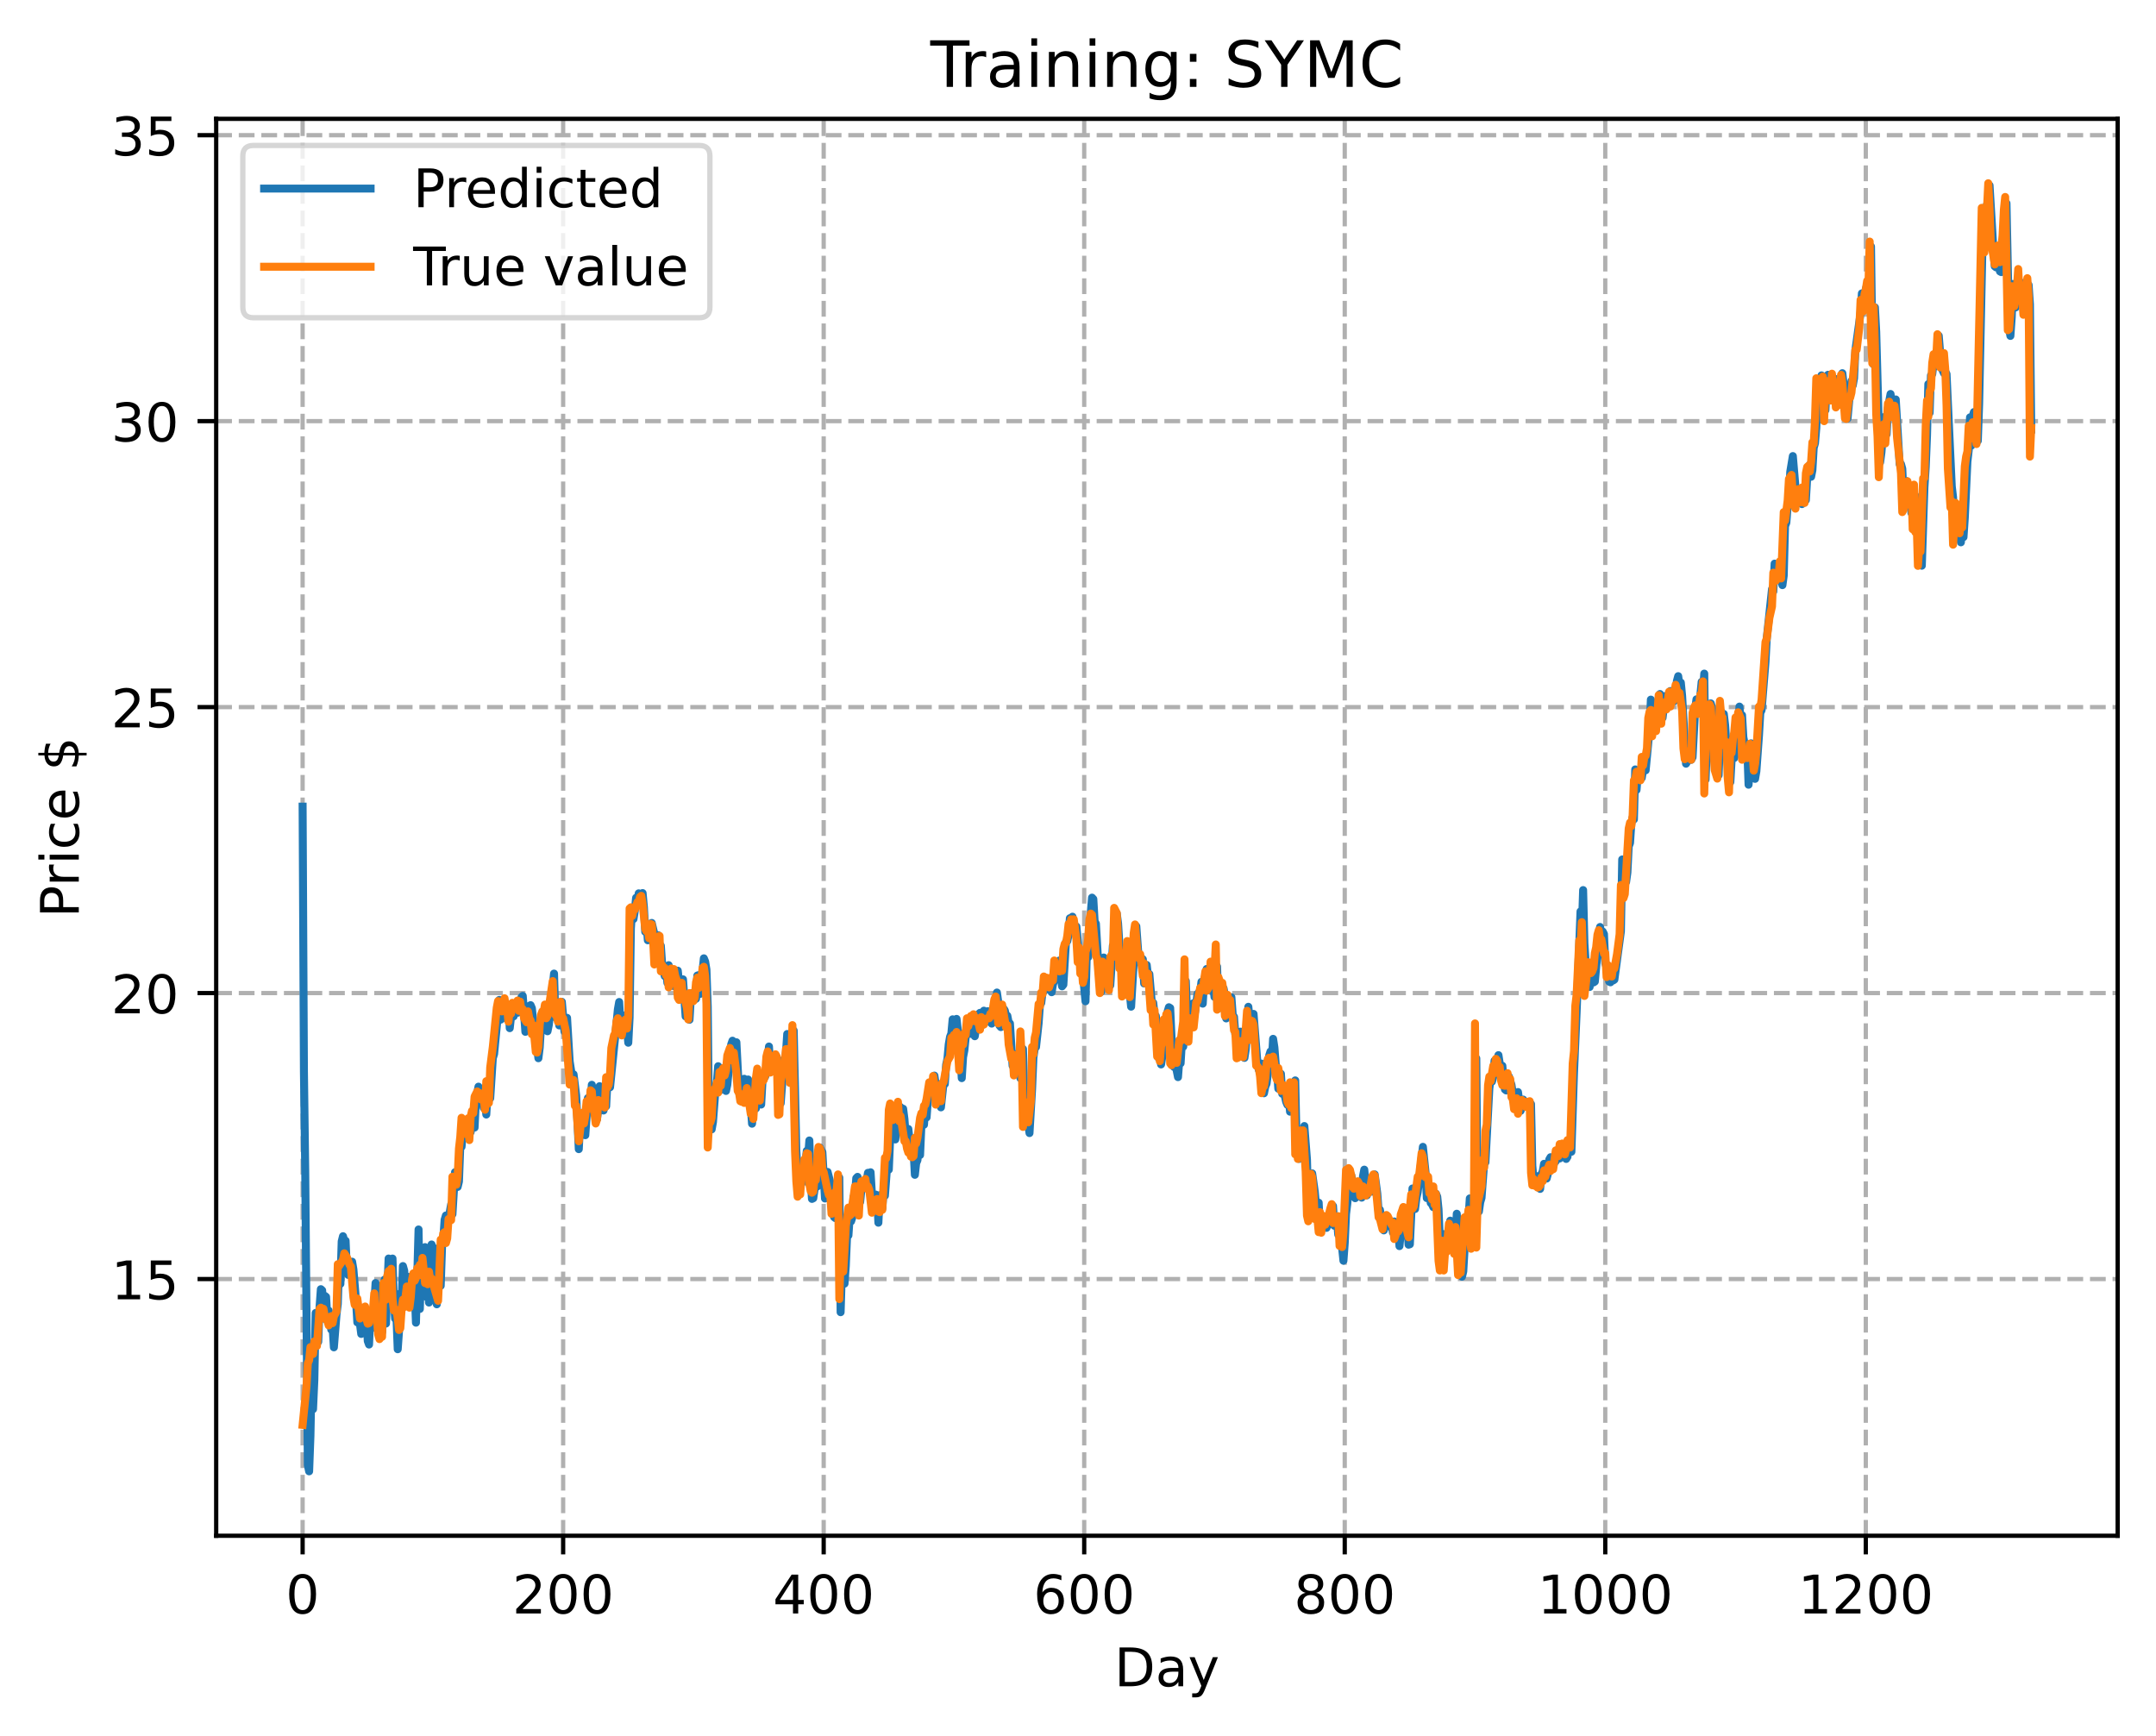 <?xml version="1.0" encoding="utf-8" standalone="no"?>
<!DOCTYPE svg PUBLIC "-//W3C//DTD SVG 1.1//EN"
  "http://www.w3.org/Graphics/SVG/1.1/DTD/svg11.dtd">
<!-- Created with matplotlib (https://matplotlib.org/) -->
<svg height="325.986pt" version="1.1" viewBox="0 0 404.923 325.986" width="404.923pt" xmlns="http://www.w3.org/2000/svg" xmlns:xlink="http://www.w3.org/1999/xlink">
 <defs>
  <style type="text/css">
*{stroke-linecap:butt;stroke-linejoin:round;}
  </style>
 </defs>
 <g id="figure_1">
  <g id="patch_1">
   <path d="M 0 325.986 
L 404.923 325.986 
L 404.923 0 
L 0 0 
z
" style="fill:#ffffff;"/>
  </g>
  <g id="axes_1">
   <g id="patch_2">
    <path d="M 40.603 288.43 
L 397.723 288.43 
L 397.723 22.318 
L 40.603 22.318 
z
" style="fill:#ffffff;"/>
   </g>
   <g id="matplotlib.axis_1">
    <g id="xtick_1">
     <g id="line2d_1">
      <path clip-path="url(#p706868d87d)" d="M 56.836 288.43 
L 56.836 22.318 
" style="fill:none;stroke:#b0b0b0;stroke-dasharray:2.96,1.28;stroke-dashoffset:0;stroke-width:0.8;"/>
     </g>
     <g id="line2d_2">
      <defs>
       <path d="M 0 0 
L 0 3.5 
" id="m4580912e39" style="stroke:#000000;stroke-width:0.8;"/>
      </defs>
      <g>
       <use style="stroke:#000000;stroke-width:0.8;" x="56.836" xlink:href="#m4580912e39" y="288.43"/>
      </g>
     </g>
     <g id="text_1">
      <!-- 0 -->
      <defs>
       <path d="M 31.781 66.406 
Q 24.172 66.406 20.328 58.906 
Q 16.5 51.422 16.5 36.375 
Q 16.5 21.391 20.328 13.891 
Q 24.172 6.391 31.781 6.391 
Q 39.453 6.391 43.281 13.891 
Q 47.125 21.391 47.125 36.375 
Q 47.125 51.422 43.281 58.906 
Q 39.453 66.406 31.781 66.406 
z
M 31.781 74.219 
Q 44.047 74.219 50.516 64.516 
Q 56.984 54.828 56.984 36.375 
Q 56.984 17.969 50.516 8.266 
Q 44.047 -1.422 31.781 -1.422 
Q 19.531 -1.422 13.062 8.266 
Q 6.594 17.969 6.594 36.375 
Q 6.594 54.828 13.062 64.516 
Q 19.531 74.219 31.781 74.219 
z
" id="DejaVuSans-48"/>
      </defs>
      <g transform="translate(53.655 303.029)scale(0.1 -0.1)">
       <use xlink:href="#DejaVuSans-48"/>
      </g>
     </g>
    </g>
    <g id="xtick_2">
     <g id="line2d_3">
      <path clip-path="url(#p706868d87d)" d="M 105.766 288.43 
L 105.766 22.318 
" style="fill:none;stroke:#b0b0b0;stroke-dasharray:2.96,1.28;stroke-dashoffset:0;stroke-width:0.8;"/>
     </g>
     <g id="line2d_4">
      <g>
       <use style="stroke:#000000;stroke-width:0.8;" x="105.766" xlink:href="#m4580912e39" y="288.43"/>
      </g>
     </g>
     <g id="text_2">
      <!-- 200 -->
      <defs>
       <path d="M 19.188 8.297 
L 53.609 8.297 
L 53.609 0 
L 7.328 0 
L 7.328 8.297 
Q 12.938 14.109 22.625 23.891 
Q 32.328 33.688 34.812 36.531 
Q 39.547 41.844 41.422 45.531 
Q 43.312 49.219 43.312 52.781 
Q 43.312 58.594 39.234 62.25 
Q 35.156 65.922 28.609 65.922 
Q 23.969 65.922 18.812 64.312 
Q 13.672 62.703 7.812 59.422 
L 7.812 69.391 
Q 13.766 71.781 18.938 73 
Q 24.125 74.219 28.422 74.219 
Q 39.75 74.219 46.484 68.547 
Q 53.219 62.891 53.219 53.422 
Q 53.219 48.922 51.531 44.891 
Q 49.859 40.875 45.406 35.406 
Q 44.188 33.984 37.641 27.219 
Q 31.109 20.453 19.188 8.297 
z
" id="DejaVuSans-50"/>
      </defs>
      <g transform="translate(96.223 303.029)scale(0.1 -0.1)">
       <use xlink:href="#DejaVuSans-50"/>
       <use x="63.623" xlink:href="#DejaVuSans-48"/>
       <use x="127.246" xlink:href="#DejaVuSans-48"/>
      </g>
     </g>
    </g>
    <g id="xtick_3">
     <g id="line2d_5">
      <path clip-path="url(#p706868d87d)" d="M 154.697 288.43 
L 154.697 22.318 
" style="fill:none;stroke:#b0b0b0;stroke-dasharray:2.96,1.28;stroke-dashoffset:0;stroke-width:0.8;"/>
     </g>
     <g id="line2d_6">
      <g>
       <use style="stroke:#000000;stroke-width:0.8;" x="154.697" xlink:href="#m4580912e39" y="288.43"/>
      </g>
     </g>
     <g id="text_3">
      <!-- 400 -->
      <defs>
       <path d="M 37.797 64.312 
L 12.891 25.391 
L 37.797 25.391 
z
M 35.203 72.906 
L 47.609 72.906 
L 47.609 25.391 
L 58.016 25.391 
L 58.016 17.188 
L 47.609 17.188 
L 47.609 0 
L 37.797 0 
L 37.797 17.188 
L 4.891 17.188 
L 4.891 26.703 
z
" id="DejaVuSans-52"/>
      </defs>
      <g transform="translate(145.153 303.029)scale(0.1 -0.1)">
       <use xlink:href="#DejaVuSans-52"/>
       <use x="63.623" xlink:href="#DejaVuSans-48"/>
       <use x="127.246" xlink:href="#DejaVuSans-48"/>
      </g>
     </g>
    </g>
    <g id="xtick_4">
     <g id="line2d_7">
      <path clip-path="url(#p706868d87d)" d="M 203.628 288.43 
L 203.628 22.318 
" style="fill:none;stroke:#b0b0b0;stroke-dasharray:2.96,1.28;stroke-dashoffset:0;stroke-width:0.8;"/>
     </g>
     <g id="line2d_8">
      <g>
       <use style="stroke:#000000;stroke-width:0.8;" x="203.628" xlink:href="#m4580912e39" y="288.43"/>
      </g>
     </g>
     <g id="text_4">
      <!-- 600 -->
      <defs>
       <path d="M 33.016 40.375 
Q 26.375 40.375 22.484 35.828 
Q 18.609 31.297 18.609 23.391 
Q 18.609 15.531 22.484 10.953 
Q 26.375 6.391 33.016 6.391 
Q 39.656 6.391 43.531 10.953 
Q 47.406 15.531 47.406 23.391 
Q 47.406 31.297 43.531 35.828 
Q 39.656 40.375 33.016 40.375 
z
M 52.594 71.297 
L 52.594 62.312 
Q 48.875 64.062 45.094 64.984 
Q 41.312 65.922 37.594 65.922 
Q 27.828 65.922 22.672 59.328 
Q 17.531 52.734 16.797 39.406 
Q 19.672 43.656 24.016 45.922 
Q 28.375 48.188 33.594 48.188 
Q 44.578 48.188 50.953 41.516 
Q 57.328 34.859 57.328 23.391 
Q 57.328 12.156 50.688 5.359 
Q 44.047 -1.422 33.016 -1.422 
Q 20.359 -1.422 13.672 8.266 
Q 6.984 17.969 6.984 36.375 
Q 6.984 53.656 15.188 63.938 
Q 23.391 74.219 37.203 74.219 
Q 40.922 74.219 44.703 73.484 
Q 48.484 72.75 52.594 71.297 
z
" id="DejaVuSans-54"/>
      </defs>
      <g transform="translate(194.084 303.029)scale(0.1 -0.1)">
       <use xlink:href="#DejaVuSans-54"/>
       <use x="63.623" xlink:href="#DejaVuSans-48"/>
       <use x="127.246" xlink:href="#DejaVuSans-48"/>
      </g>
     </g>
    </g>
    <g id="xtick_5">
     <g id="line2d_9">
      <path clip-path="url(#p706868d87d)" d="M 252.558 288.43 
L 252.558 22.318 
" style="fill:none;stroke:#b0b0b0;stroke-dasharray:2.96,1.28;stroke-dashoffset:0;stroke-width:0.8;"/>
     </g>
     <g id="line2d_10">
      <g>
       <use style="stroke:#000000;stroke-width:0.8;" x="252.558" xlink:href="#m4580912e39" y="288.43"/>
      </g>
     </g>
     <g id="text_5">
      <!-- 800 -->
      <defs>
       <path d="M 31.781 34.625 
Q 24.75 34.625 20.719 30.859 
Q 16.703 27.094 16.703 20.516 
Q 16.703 13.922 20.719 10.156 
Q 24.75 6.391 31.781 6.391 
Q 38.812 6.391 42.859 10.172 
Q 46.922 13.969 46.922 20.516 
Q 46.922 27.094 42.891 30.859 
Q 38.875 34.625 31.781 34.625 
z
M 21.922 38.812 
Q 15.578 40.375 12.031 44.719 
Q 8.5 49.078 8.5 55.328 
Q 8.5 64.062 14.719 69.141 
Q 20.953 74.219 31.781 74.219 
Q 42.672 74.219 48.875 69.141 
Q 55.078 64.062 55.078 55.328 
Q 55.078 49.078 51.531 44.719 
Q 48 40.375 41.703 38.812 
Q 48.828 37.156 52.797 32.312 
Q 56.781 27.484 56.781 20.516 
Q 56.781 9.906 50.312 4.234 
Q 43.844 -1.422 31.781 -1.422 
Q 19.734 -1.422 13.25 4.234 
Q 6.781 9.906 6.781 20.516 
Q 6.781 27.484 10.781 32.312 
Q 14.797 37.156 21.922 38.812 
z
M 18.312 54.391 
Q 18.312 48.734 21.844 45.562 
Q 25.391 42.391 31.781 42.391 
Q 38.141 42.391 41.719 45.562 
Q 45.312 48.734 45.312 54.391 
Q 45.312 60.062 41.719 63.234 
Q 38.141 66.406 31.781 66.406 
Q 25.391 66.406 21.844 63.234 
Q 18.312 60.062 18.312 54.391 
z
" id="DejaVuSans-56"/>
      </defs>
      <g transform="translate(243.015 303.029)scale(0.1 -0.1)">
       <use xlink:href="#DejaVuSans-56"/>
       <use x="63.623" xlink:href="#DejaVuSans-48"/>
       <use x="127.246" xlink:href="#DejaVuSans-48"/>
      </g>
     </g>
    </g>
    <g id="xtick_6">
     <g id="line2d_11">
      <path clip-path="url(#p706868d87d)" d="M 301.489 288.43 
L 301.489 22.318 
" style="fill:none;stroke:#b0b0b0;stroke-dasharray:2.96,1.28;stroke-dashoffset:0;stroke-width:0.8;"/>
     </g>
     <g id="line2d_12">
      <g>
       <use style="stroke:#000000;stroke-width:0.8;" x="301.489" xlink:href="#m4580912e39" y="288.43"/>
      </g>
     </g>
     <g id="text_6">
      <!-- 1000 -->
      <defs>
       <path d="M 12.406 8.297 
L 28.516 8.297 
L 28.516 63.922 
L 10.984 60.406 
L 10.984 69.391 
L 28.422 72.906 
L 38.281 72.906 
L 38.281 8.297 
L 54.391 8.297 
L 54.391 0 
L 12.406 0 
z
" id="DejaVuSans-49"/>
      </defs>
      <g transform="translate(288.764 303.029)scale(0.1 -0.1)">
       <use xlink:href="#DejaVuSans-49"/>
       <use x="63.623" xlink:href="#DejaVuSans-48"/>
       <use x="127.246" xlink:href="#DejaVuSans-48"/>
       <use x="190.869" xlink:href="#DejaVuSans-48"/>
      </g>
     </g>
    </g>
    <g id="xtick_7">
     <g id="line2d_13">
      <path clip-path="url(#p706868d87d)" d="M 350.419 288.43 
L 350.419 22.318 
" style="fill:none;stroke:#b0b0b0;stroke-dasharray:2.96,1.28;stroke-dashoffset:0;stroke-width:0.8;"/>
     </g>
     <g id="line2d_14">
      <g>
       <use style="stroke:#000000;stroke-width:0.8;" x="350.419" xlink:href="#m4580912e39" y="288.43"/>
      </g>
     </g>
     <g id="text_7">
      <!-- 1200 -->
      <g transform="translate(337.694 303.029)scale(0.1 -0.1)">
       <use xlink:href="#DejaVuSans-49"/>
       <use x="63.623" xlink:href="#DejaVuSans-50"/>
       <use x="127.246" xlink:href="#DejaVuSans-48"/>
       <use x="190.869" xlink:href="#DejaVuSans-48"/>
      </g>
     </g>
    </g>
    <g id="text_8">
     <!-- Day -->
     <defs>
      <path d="M 19.672 64.797 
L 19.672 8.109 
L 31.594 8.109 
Q 46.688 8.109 53.688 14.938 
Q 60.688 21.781 60.688 36.531 
Q 60.688 51.172 53.688 57.984 
Q 46.688 64.797 31.594 64.797 
z
M 9.812 72.906 
L 30.078 72.906 
Q 51.266 72.906 61.172 64.094 
Q 71.094 55.281 71.094 36.531 
Q 71.094 17.672 61.125 8.828 
Q 51.172 0 30.078 0 
L 9.812 0 
z
" id="DejaVuSans-68"/>
      <path d="M 34.281 27.484 
Q 23.391 27.484 19.188 25 
Q 14.984 22.516 14.984 16.5 
Q 14.984 11.719 18.141 8.906 
Q 21.297 6.109 26.703 6.109 
Q 34.188 6.109 38.703 11.406 
Q 43.219 16.703 43.219 25.484 
L 43.219 27.484 
z
M 52.203 31.203 
L 52.203 0 
L 43.219 0 
L 43.219 8.297 
Q 40.141 3.328 35.547 0.953 
Q 30.953 -1.422 24.312 -1.422 
Q 15.922 -1.422 10.953 3.297 
Q 6 8.016 6 15.922 
Q 6 25.141 12.172 29.828 
Q 18.359 34.516 30.609 34.516 
L 43.219 34.516 
L 43.219 35.406 
Q 43.219 41.609 39.141 45 
Q 35.062 48.391 27.688 48.391 
Q 23 48.391 18.547 47.266 
Q 14.109 46.141 10.016 43.891 
L 10.016 52.203 
Q 14.938 54.109 19.578 55.047 
Q 24.219 56 28.609 56 
Q 40.484 56 46.344 49.844 
Q 52.203 43.703 52.203 31.203 
z
" id="DejaVuSans-97"/>
      <path d="M 32.172 -5.078 
Q 28.375 -14.844 24.75 -17.812 
Q 21.141 -20.797 15.094 -20.797 
L 7.906 -20.797 
L 7.906 -13.281 
L 13.188 -13.281 
Q 16.891 -13.281 18.938 -11.516 
Q 21 -9.766 23.484 -3.219 
L 25.094 0.875 
L 2.984 54.688 
L 12.5 54.688 
L 29.594 11.922 
L 46.688 54.688 
L 56.203 54.688 
z
" id="DejaVuSans-121"/>
     </defs>
     <g transform="translate(209.29 316.707)scale(0.1 -0.1)">
      <use xlink:href="#DejaVuSans-68"/>
      <use x="77.002" xlink:href="#DejaVuSans-97"/>
      <use x="138.281" xlink:href="#DejaVuSans-121"/>
     </g>
    </g>
   </g>
   <g id="matplotlib.axis_2">
    <g id="ytick_1">
     <g id="line2d_15">
      <path clip-path="url(#p706868d87d)" d="M 40.603 240.225 
L 397.723 240.225 
" style="fill:none;stroke:#b0b0b0;stroke-dasharray:2.96,1.28;stroke-dashoffset:0;stroke-width:0.8;"/>
     </g>
     <g id="line2d_16">
      <defs>
       <path d="M 0 0 
L -3.5 0 
" id="mfc7b38e1a6" style="stroke:#000000;stroke-width:0.8;"/>
      </defs>
      <g>
       <use style="stroke:#000000;stroke-width:0.8;" x="40.603" xlink:href="#mfc7b38e1a6" y="240.225"/>
      </g>
     </g>
     <g id="text_9">
      <!-- 15 -->
      <defs>
       <path d="M 10.797 72.906 
L 49.516 72.906 
L 49.516 64.594 
L 19.828 64.594 
L 19.828 46.734 
Q 21.969 47.469 24.109 47.828 
Q 26.266 48.188 28.422 48.188 
Q 40.625 48.188 47.75 41.5 
Q 54.891 34.812 54.891 23.391 
Q 54.891 11.625 47.562 5.094 
Q 40.234 -1.422 26.906 -1.422 
Q 22.312 -1.422 17.547 -0.641 
Q 12.797 0.141 7.719 1.703 
L 7.719 11.625 
Q 12.109 9.234 16.797 8.062 
Q 21.484 6.891 26.703 6.891 
Q 35.156 6.891 40.078 11.328 
Q 45.016 15.766 45.016 23.391 
Q 45.016 31 40.078 35.438 
Q 35.156 39.891 26.703 39.891 
Q 22.75 39.891 18.812 39.016 
Q 14.891 38.141 10.797 36.281 
z
" id="DejaVuSans-53"/>
      </defs>
      <g transform="translate(20.878 244.024)scale(0.1 -0.1)">
       <use xlink:href="#DejaVuSans-49"/>
       <use x="63.623" xlink:href="#DejaVuSans-53"/>
      </g>
     </g>
    </g>
    <g id="ytick_2">
     <g id="line2d_17">
      <path clip-path="url(#p706868d87d)" d="M 40.603 186.516 
L 397.723 186.516 
" style="fill:none;stroke:#b0b0b0;stroke-dasharray:2.96,1.28;stroke-dashoffset:0;stroke-width:0.8;"/>
     </g>
     <g id="line2d_18">
      <g>
       <use style="stroke:#000000;stroke-width:0.8;" x="40.603" xlink:href="#mfc7b38e1a6" y="186.516"/>
      </g>
     </g>
     <g id="text_10">
      <!-- 20 -->
      <g transform="translate(20.878 190.316)scale(0.1 -0.1)">
       <use xlink:href="#DejaVuSans-50"/>
       <use x="63.623" xlink:href="#DejaVuSans-48"/>
      </g>
     </g>
    </g>
    <g id="ytick_3">
     <g id="line2d_19">
      <path clip-path="url(#p706868d87d)" d="M 40.603 132.808 
L 397.723 132.808 
" style="fill:none;stroke:#b0b0b0;stroke-dasharray:2.96,1.28;stroke-dashoffset:0;stroke-width:0.8;"/>
     </g>
     <g id="line2d_20">
      <g>
       <use style="stroke:#000000;stroke-width:0.8;" x="40.603" xlink:href="#mfc7b38e1a6" y="132.808"/>
      </g>
     </g>
     <g id="text_11">
      <!-- 25 -->
      <g transform="translate(20.878 136.607)scale(0.1 -0.1)">
       <use xlink:href="#DejaVuSans-50"/>
       <use x="63.623" xlink:href="#DejaVuSans-53"/>
      </g>
     </g>
    </g>
    <g id="ytick_4">
     <g id="line2d_21">
      <path clip-path="url(#p706868d87d)" d="M 40.603 79.1 
L 397.723 79.1 
" style="fill:none;stroke:#b0b0b0;stroke-dasharray:2.96,1.28;stroke-dashoffset:0;stroke-width:0.8;"/>
     </g>
     <g id="line2d_22">
      <g>
       <use style="stroke:#000000;stroke-width:0.8;" x="40.603" xlink:href="#mfc7b38e1a6" y="79.1"/>
      </g>
     </g>
     <g id="text_12">
      <!-- 30 -->
      <defs>
       <path d="M 40.578 39.312 
Q 47.656 37.797 51.625 33 
Q 55.609 28.219 55.609 21.188 
Q 55.609 10.406 48.188 4.484 
Q 40.766 -1.422 27.094 -1.422 
Q 22.516 -1.422 17.656 -0.516 
Q 12.797 0.391 7.625 2.203 
L 7.625 11.719 
Q 11.719 9.328 16.594 8.109 
Q 21.484 6.891 26.812 6.891 
Q 36.078 6.891 40.938 10.547 
Q 45.797 14.203 45.797 21.188 
Q 45.797 27.641 41.281 31.266 
Q 36.766 34.906 28.719 34.906 
L 20.219 34.906 
L 20.219 43.016 
L 29.109 43.016 
Q 36.375 43.016 40.234 45.922 
Q 44.094 48.828 44.094 54.297 
Q 44.094 59.906 40.109 62.906 
Q 36.141 65.922 28.719 65.922 
Q 24.656 65.922 20.016 65.031 
Q 15.375 64.156 9.812 62.312 
L 9.812 71.094 
Q 15.438 72.656 20.344 73.438 
Q 25.25 74.219 29.594 74.219 
Q 40.828 74.219 47.359 69.109 
Q 53.906 64.016 53.906 55.328 
Q 53.906 49.266 50.438 45.094 
Q 46.969 40.922 40.578 39.312 
z
" id="DejaVuSans-51"/>
      </defs>
      <g transform="translate(20.878 82.899)scale(0.1 -0.1)">
       <use xlink:href="#DejaVuSans-51"/>
       <use x="63.623" xlink:href="#DejaVuSans-48"/>
      </g>
     </g>
    </g>
    <g id="ytick_5">
     <g id="line2d_23">
      <path clip-path="url(#p706868d87d)" d="M 40.603 25.391 
L 397.723 25.391 
" style="fill:none;stroke:#b0b0b0;stroke-dasharray:2.96,1.28;stroke-dashoffset:0;stroke-width:0.8;"/>
     </g>
     <g id="line2d_24">
      <g>
       <use style="stroke:#000000;stroke-width:0.8;" x="40.603" xlink:href="#mfc7b38e1a6" y="25.391"/>
      </g>
     </g>
     <g id="text_13">
      <!-- 35 -->
      <g transform="translate(20.878 29.19)scale(0.1 -0.1)">
       <use xlink:href="#DejaVuSans-51"/>
       <use x="63.623" xlink:href="#DejaVuSans-53"/>
      </g>
     </g>
    </g>
    <g id="text_14">
     <!-- Price $ -->
     <defs>
      <path d="M 19.672 64.797 
L 19.672 37.406 
L 32.078 37.406 
Q 38.969 37.406 42.719 40.969 
Q 46.484 44.531 46.484 51.125 
Q 46.484 57.672 42.719 61.234 
Q 38.969 64.797 32.078 64.797 
z
M 9.812 72.906 
L 32.078 72.906 
Q 44.344 72.906 50.609 67.359 
Q 56.891 61.812 56.891 51.125 
Q 56.891 40.328 50.609 34.812 
Q 44.344 29.297 32.078 29.297 
L 19.672 29.297 
L 19.672 0 
L 9.812 0 
z
" id="DejaVuSans-80"/>
      <path d="M 41.109 46.297 
Q 39.594 47.172 37.812 47.578 
Q 36.031 48 33.891 48 
Q 26.266 48 22.188 43.047 
Q 18.109 38.094 18.109 28.812 
L 18.109 0 
L 9.078 0 
L 9.078 54.688 
L 18.109 54.688 
L 18.109 46.188 
Q 20.953 51.172 25.484 53.578 
Q 30.031 56 36.531 56 
Q 37.453 56 38.578 55.875 
Q 39.703 55.766 41.062 55.516 
z
" id="DejaVuSans-114"/>
      <path d="M 9.422 54.688 
L 18.406 54.688 
L 18.406 0 
L 9.422 0 
z
M 9.422 75.984 
L 18.406 75.984 
L 18.406 64.594 
L 9.422 64.594 
z
" id="DejaVuSans-105"/>
      <path d="M 48.781 52.594 
L 48.781 44.188 
Q 44.969 46.297 41.141 47.344 
Q 37.312 48.391 33.406 48.391 
Q 24.656 48.391 19.812 42.844 
Q 14.984 37.312 14.984 27.297 
Q 14.984 17.281 19.812 11.734 
Q 24.656 6.203 33.406 6.203 
Q 37.312 6.203 41.141 7.25 
Q 44.969 8.297 48.781 10.406 
L 48.781 2.094 
Q 45.016 0.344 40.984 -0.531 
Q 36.969 -1.422 32.422 -1.422 
Q 20.062 -1.422 12.781 6.344 
Q 5.516 14.109 5.516 27.297 
Q 5.516 40.672 12.859 48.328 
Q 20.219 56 33.016 56 
Q 37.156 56 41.109 55.141 
Q 45.062 54.297 48.781 52.594 
z
" id="DejaVuSans-99"/>
      <path d="M 56.203 29.594 
L 56.203 25.203 
L 14.891 25.203 
Q 15.484 15.922 20.484 11.062 
Q 25.484 6.203 34.422 6.203 
Q 39.594 6.203 44.453 7.469 
Q 49.312 8.734 54.109 11.281 
L 54.109 2.781 
Q 49.266 0.734 44.188 -0.344 
Q 39.109 -1.422 33.891 -1.422 
Q 20.797 -1.422 13.156 6.188 
Q 5.516 13.812 5.516 26.812 
Q 5.516 40.234 12.766 48.109 
Q 20.016 56 32.328 56 
Q 43.359 56 49.781 48.891 
Q 56.203 41.797 56.203 29.594 
z
M 47.219 32.234 
Q 47.125 39.594 43.094 43.984 
Q 39.062 48.391 32.422 48.391 
Q 24.906 48.391 20.391 44.141 
Q 15.875 39.891 15.188 32.172 
z
" id="DejaVuSans-101"/>
      <path id="DejaVuSans-32"/>
      <path d="M 33.797 -14.703 
L 28.906 -14.703 
L 28.859 0 
Q 23.734 0.094 18.609 1.188 
Q 13.484 2.297 8.297 4.5 
L 8.297 13.281 
Q 13.281 10.156 18.375 8.562 
Q 23.484 6.984 28.906 6.938 
L 28.906 29.203 
Q 18.109 30.953 13.203 35.156 
Q 8.297 39.359 8.297 46.688 
Q 8.297 54.641 13.625 59.219 
Q 18.953 63.812 28.906 64.5 
L 28.906 75.984 
L 33.797 75.984 
L 33.797 64.656 
Q 38.328 64.453 42.578 63.688 
Q 46.828 62.938 50.875 61.625 
L 50.875 53.078 
Q 46.828 55.125 42.547 56.25 
Q 38.281 57.375 33.797 57.562 
L 33.797 36.719 
Q 44.875 35.016 50.094 30.609 
Q 55.328 26.219 55.328 18.609 
Q 55.328 10.359 49.781 5.594 
Q 44.234 0.828 33.797 0.094 
z
M 28.906 37.594 
L 28.906 57.625 
Q 23.25 56.984 20.266 54.391 
Q 17.281 51.812 17.281 47.516 
Q 17.281 43.312 20.031 40.969 
Q 22.797 38.625 28.906 37.594 
z
M 33.797 28.219 
L 33.797 7.078 
Q 39.984 7.906 43.141 10.594 
Q 46.297 13.281 46.297 17.672 
Q 46.297 21.969 43.281 24.5 
Q 40.281 27.047 33.797 28.219 
z
" id="DejaVuSans-36"/>
     </defs>
     <g transform="translate(14.798 172.342)rotate(-90)scale(0.1 -0.1)">
      <use xlink:href="#DejaVuSans-80"/>
      <use x="58.553" xlink:href="#DejaVuSans-114"/>
      <use x="99.666" xlink:href="#DejaVuSans-105"/>
      <use x="127.449" xlink:href="#DejaVuSans-99"/>
      <use x="182.43" xlink:href="#DejaVuSans-101"/>
      <use x="243.953" xlink:href="#DejaVuSans-32"/>
      <use x="275.74" xlink:href="#DejaVuSans-36"/>
     </g>
    </g>
   </g>
   <g id="line2d_25">
    <path clip-path="url(#p706868d87d)" d="M 56.836 151.5 
L 57.081 201.178 
L 57.325 219.875 
L 57.814 275.175 
L 58.059 276.334 
L 58.304 269.688 
L 58.548 257.329 
L 58.793 264.663 
L 59.038 259.188 
L 59.282 246.589 
L 59.527 250.214 
L 59.772 251.994 
L 60.016 245.469 
L 60.261 242.124 
L 60.506 242.349 
L 60.75 247.619 
L 60.995 243.371 
L 61.24 243.571 
L 61.484 247.566 
L 61.729 246.145 
L 62.218 249.723 
L 62.463 249.14 
L 62.708 253.048 
L 63.197 246.913 
L 63.441 244.899 
L 63.686 237.454 
L 63.931 241.13 
L 64.175 233.15 
L 64.42 232.177 
L 64.665 233.046 
L 64.909 233.029 
L 65.154 238.56 
L 65.399 239.447 
L 65.643 238.323 
L 65.888 238.419 
L 66.133 236.963 
L 66.377 238.435 
L 66.867 244.318 
L 67.111 248.36 
L 67.356 246.766 
L 67.845 250.531 
L 68.09 247.948 
L 68.335 248.81 
L 68.579 248.407 
L 68.824 246.703 
L 69.069 251.861 
L 69.313 252.522 
L 69.558 246.804 
L 69.802 246.988 
L 70.047 249.376 
L 70.536 240.969 
L 70.781 248.193 
L 71.026 246.75 
L 71.27 246.457 
L 71.76 250.174 
L 72.004 246.921 
L 72.249 240.316 
L 72.494 248.581 
L 72.983 236.369 
L 73.228 238.224 
L 73.472 241.208 
L 73.717 236.374 
L 73.962 244.121 
L 74.206 247.654 
L 74.451 247.098 
L 74.696 253.406 
L 74.94 249.998 
L 75.185 242.901 
L 75.429 244.761 
L 75.674 237.784 
L 75.919 238.655 
L 76.163 242.788 
L 76.408 240.366 
L 76.653 239.808 
L 77.142 241.736 
L 77.387 241.76 
L 77.631 243.022 
L 77.876 242.313 
L 78.121 248.416 
L 78.61 230.913 
L 78.855 245.835 
L 79.099 236.235 
L 79.344 238.121 
L 79.589 237.981 
L 79.833 234.226 
L 80.078 243.573 
L 80.323 240.169 
L 80.567 244.636 
L 80.812 236.328 
L 81.056 233.73 
L 81.301 243.21 
L 81.546 234.404 
L 82.035 244.965 
L 82.28 242.059 
L 82.524 240.919 
L 82.769 241.488 
L 83.014 234.273 
L 83.258 232.601 
L 83.503 229.099 
L 83.748 228.284 
L 84.237 228.967 
L 84.726 226.211 
L 84.971 228.052 
L 85.46 220.152 
L 85.95 222.921 
L 86.194 221.905 
L 86.439 215.442 
L 86.684 215.385 
L 86.928 212.679 
L 87.173 213.472 
L 87.662 211.59 
L 87.907 211.378 
L 88.151 210.476 
L 88.396 212.611 
L 88.641 210.545 
L 88.885 210.932 
L 89.13 211.773 
L 89.375 206.697 
L 89.864 204.091 
L 90.109 205.496 
L 90.353 204.833 
L 90.843 208.06 
L 91.087 206.275 
L 91.332 209.326 
L 91.577 205.141 
L 91.821 205.222 
L 92.066 206.28 
L 92.555 198.738 
L 92.8 197.95 
L 93.778 187.795 
L 94.023 191.505 
L 94.268 191.316 
L 94.512 190.352 
L 94.757 188.712 
L 95.002 188.53 
L 95.246 189.962 
L 95.491 188.848 
L 95.736 193.103 
L 96.225 188.749 
L 96.47 190.881 
L 96.714 188.863 
L 96.959 189.384 
L 97.204 190.206 
L 97.448 189.528 
L 97.938 187.281 
L 98.182 187.048 
L 98.672 193.787 
L 98.916 193.315 
L 99.161 191.692 
L 99.405 188.926 
L 99.65 188.783 
L 99.895 189.355 
L 100.384 194.334 
L 100.629 194.678 
L 101.118 198.748 
L 101.363 196.768 
L 101.607 192.697 
L 101.852 192.527 
L 102.097 190.394 
L 102.341 191.679 
L 102.586 189.303 
L 102.831 193.683 
L 103.075 192.47 
L 104.054 182.851 
L 104.299 191.06 
L 104.543 190.787 
L 104.788 189.987 
L 105.032 192.586 
L 105.522 188.152 
L 106.011 193.724 
L 106.256 192.839 
L 106.5 191.164 
L 106.99 199.338 
L 107.479 202.476 
L 107.724 201.773 
L 108.213 205.713 
L 108.702 215.823 
L 108.947 211.029 
L 109.192 211.686 
L 109.436 211.039 
L 109.681 211.277 
L 109.926 213.206 
L 110.415 206.234 
L 110.66 208.558 
L 110.904 207.811 
L 111.149 203.738 
L 111.638 207.613 
L 112.127 210.179 
L 112.372 208.265 
L 112.617 203.999 
L 112.861 204.675 
L 113.351 208.566 
L 113.595 206.838 
L 113.84 207.765 
L 114.085 203.118 
L 114.329 202.272 
L 114.574 204.2 
L 115.553 194.538 
L 116.042 189.581 
L 116.287 188.186 
L 116.531 192.281 
L 116.776 190.582 
L 117.02 194.18 
L 117.265 192.111 
L 117.51 191.879 
L 117.754 193.098 
L 117.999 195.837 
L 118.244 191.086 
L 118.488 174.369 
L 118.733 170.601 
L 118.978 172.612 
L 119.222 171.065 
L 119.467 168.619 
L 119.712 169.291 
L 119.956 167.782 
L 120.446 169.038 
L 120.69 167.731 
L 120.935 170.392 
L 121.18 175.005 
L 121.424 173.373 
L 121.669 176.598 
L 121.914 174.511 
L 122.403 173.34 
L 122.892 175.408 
L 123.381 176.422 
L 123.626 175.651 
L 123.871 178.835 
L 124.115 177.628 
L 124.36 181.122 
L 124.849 183.321 
L 125.094 181.773 
L 125.339 184.583 
L 125.583 181.273 
L 126.073 184.732 
L 126.317 182.597 
L 126.562 185.213 
L 127.051 182.594 
L 127.296 182.303 
L 127.785 186.871 
L 128.03 186.402 
L 128.275 183.931 
L 128.764 190.892 
L 129.008 188.937 
L 129.498 191.523 
L 129.742 187.457 
L 129.987 186.513 
L 130.232 186.737 
L 130.476 187.38 
L 130.721 187.586 
L 130.966 183.219 
L 131.21 183.142 
L 131.455 186.682 
L 131.7 183.617 
L 131.944 182.375 
L 132.189 179.987 
L 132.434 180.592 
L 132.678 182.105 
L 132.923 189.043 
L 133.168 212.158 
L 133.412 209.898 
L 133.657 212.115 
L 133.902 210.75 
L 134.391 204.459 
L 134.636 203.376 
L 134.88 200.248 
L 135.125 204.867 
L 135.369 201.445 
L 135.614 200.809 
L 135.859 203.193 
L 136.103 203.374 
L 136.348 204.893 
L 136.593 203.757 
L 137.327 196.149 
L 137.571 195.458 
L 137.816 195.707 
L 138.061 197.804 
L 138.305 195.75 
L 138.795 205.231 
L 139.039 205.315 
L 139.284 204.756 
L 139.529 203.051 
L 139.773 202.611 
L 140.018 203.568 
L 140.263 205.013 
L 140.507 202.746 
L 140.752 204.358 
L 141.241 211.045 
L 141.486 208.536 
L 141.73 207.82 
L 141.975 208.166 
L 142.22 204.198 
L 142.464 203.567 
L 142.709 203.787 
L 142.954 207.447 
L 143.198 203.115 
L 143.443 201.864 
L 143.688 202.251 
L 143.932 201.436 
L 144.422 196.55 
L 144.666 200.563 
L 144.911 200.885 
L 145.156 199.596 
L 145.4 199.09 
L 145.645 200.555 
L 145.89 199.131 
L 146.134 199 
L 146.379 206.628 
L 146.624 207.203 
L 147.113 200.788 
L 147.602 197.973 
L 147.847 194.201 
L 148.091 195.368 
L 148.336 197.611 
L 148.581 201.515 
L 148.825 199.848 
L 149.07 193.564 
L 149.559 216.019 
L 149.804 220.263 
L 150.049 221.475 
L 150.538 222.31 
L 150.783 221.058 
L 151.027 218.706 
L 151.272 218.553 
L 151.517 216.136 
L 151.761 217.361 
L 152.006 214.196 
L 152.251 221.393 
L 152.495 225.17 
L 152.74 225.051 
L 153.229 221.803 
L 153.474 222.851 
L 153.718 217.106 
L 153.963 215.511 
L 154.452 216.396 
L 154.942 225.095 
L 155.186 220.934 
L 155.431 220.101 
L 155.92 222.01 
L 156.165 224.947 
L 156.41 226.374 
L 156.654 228.587 
L 156.899 228.779 
L 157.144 228.077 
L 157.633 221.181 
L 157.878 246.447 
L 158.122 238.53 
L 158.367 236.478 
L 158.612 241.085 
L 158.856 237.701 
L 159.101 231.826 
L 159.345 232.027 
L 159.59 228.42 
L 159.835 229.391 
L 160.079 228.649 
L 160.324 224.775 
L 160.569 224.636 
L 160.813 221.285 
L 161.058 221.029 
L 161.303 224.449 
L 161.547 225.733 
L 161.792 223.242 
L 162.037 222.307 
L 162.281 222.05 
L 162.526 223.107 
L 163.015 220.27 
L 163.26 222.556 
L 163.505 220.168 
L 163.749 224.116 
L 163.994 224.539 
L 164.239 225.535 
L 164.483 224.362 
L 164.728 224.525 
L 164.972 229.641 
L 165.217 224.479 
L 165.462 227.073 
L 165.706 226.942 
L 165.951 223.825 
L 166.196 224.574 
L 166.685 218.048 
L 166.93 219.668 
L 167.174 213.974 
L 167.419 213.308 
L 167.664 210.367 
L 167.908 212.991 
L 168.153 214.003 
L 168.398 210.992 
L 168.642 210.668 
L 168.887 207.752 
L 169.132 207.953 
L 169.376 209.635 
L 169.621 208.238 
L 169.866 210.165 
L 170.11 213.487 
L 170.355 214.767 
L 170.6 212.037 
L 171.089 216.497 
L 171.333 215.227 
L 171.578 216.167 
L 171.823 220.644 
L 172.067 218.463 
L 172.312 217.884 
L 172.557 214.381 
L 172.801 216.93 
L 173.046 211.378 
L 173.291 209.269 
L 173.535 211.242 
L 173.78 207.624 
L 174.025 209.871 
L 174.269 206.542 
L 174.514 205.577 
L 174.759 203.454 
L 175.003 204.423 
L 175.248 204.714 
L 175.493 202.011 
L 175.982 205.436 
L 176.227 204.239 
L 176.471 204.48 
L 176.716 207.975 
L 177.205 203.463 
L 177.45 203.593 
L 177.694 199.977 
L 177.939 198.853 
L 178.184 196.148 
L 178.428 194.739 
L 178.673 194.121 
L 178.918 191.441 
L 179.162 194.748 
L 179.652 191.363 
L 179.896 193.508 
L 180.141 194.036 
L 180.63 202.488 
L 180.875 198.552 
L 181.12 197.271 
L 181.609 192.48 
L 181.854 192.849 
L 182.098 191.455 
L 182.343 194.173 
L 182.832 190.822 
L 183.077 194.618 
L 183.321 193.122 
L 183.566 192.98 
L 183.811 190.446 
L 184.055 190.221 
L 184.3 192.674 
L 184.789 189.822 
L 185.034 192.04 
L 185.279 191.423 
L 185.523 189.918 
L 185.768 190.468 
L 186.013 191.649 
L 186.257 192.247 
L 186.747 188.454 
L 186.991 188.062 
L 187.236 186.412 
L 187.481 188.169 
L 187.725 192.623 
L 187.97 192.903 
L 188.215 190.61 
L 188.459 189.392 
L 188.704 189.75 
L 188.948 190.755 
L 189.193 190.775 
L 189.438 192.048 
L 189.682 192.219 
L 190.172 200.149 
L 190.416 199.296 
L 190.661 197.985 
L 190.906 201.43 
L 191.15 200.059 
L 191.395 201.044 
L 191.64 202.5 
L 191.884 196.95 
L 192.129 197.015 
L 192.374 205.902 
L 192.618 207.308 
L 192.863 205.261 
L 193.108 211.197 
L 193.352 212.807 
L 193.842 204.454 
L 194.086 198.643 
L 194.331 196.93 
L 194.575 196.651 
L 195.065 192.174 
L 195.309 188.709 
L 195.554 188.385 
L 195.799 186.401 
L 196.288 185.953 
L 196.533 185.118 
L 196.777 183.83 
L 197.022 183.995 
L 197.267 184.91 
L 197.511 186.35 
L 197.756 184.872 
L 198.245 183.449 
L 198.49 180.689 
L 198.735 182.079 
L 198.979 180.393 
L 199.224 183.572 
L 199.469 185.245 
L 199.713 184.932 
L 200.203 176.898 
L 200.447 176.749 
L 200.692 175.538 
L 200.936 172.452 
L 201.181 174.928 
L 201.426 172.169 
L 201.67 173.672 
L 202.16 174.021 
L 202.649 179.166 
L 202.894 178.501 
L 203.138 182.077 
L 203.383 183.023 
L 203.872 188.053 
L 204.117 178.951 
L 204.362 179.79 
L 204.606 177.638 
L 204.851 171.543 
L 205.096 168.589 
L 205.34 168.856 
L 205.585 173.048 
L 205.83 173.488 
L 206.319 182.017 
L 206.563 181.482 
L 206.808 186.259 
L 207.053 185.303 
L 207.297 179.838 
L 207.787 184.398 
L 208.031 181.958 
L 208.521 185.069 
L 209.01 177.604 
L 209.255 178.564 
L 209.744 171.586 
L 209.989 173.457 
L 210.233 177.289 
L 210.478 179.261 
L 210.723 178.693 
L 211.212 186.646 
L 211.457 184.608 
L 211.701 184.353 
L 211.946 179.043 
L 212.191 186.675 
L 212.435 189.066 
L 213.169 176.584 
L 213.414 173.973 
L 213.903 180.629 
L 214.148 179.702 
L 214.637 180.166 
L 214.882 184.707 
L 215.371 181.235 
L 215.616 183.374 
L 215.86 182.94 
L 216.35 188.662 
L 216.594 188.342 
L 216.839 190.596 
L 217.084 190.808 
L 217.328 193.115 
L 217.573 198.666 
L 217.818 198.219 
L 218.062 199.916 
L 218.307 198.339 
L 219.285 190.006 
L 219.53 189.173 
L 219.775 189.324 
L 220.264 200.052 
L 220.509 200.402 
L 220.753 197.494 
L 220.998 201.062 
L 221.243 202.297 
L 221.487 199.096 
L 221.732 199.698 
L 221.977 195.59 
L 222.221 196.588 
L 222.466 194.198 
L 222.711 184.255 
L 222.955 190.566 
L 223.2 191.072 
L 223.445 190.981 
L 223.689 188.662 
L 223.934 189.168 
L 224.179 188.392 
L 224.423 190.14 
L 224.912 186.662 
L 225.157 186.387 
L 225.402 186.32 
L 225.646 184.397 
L 225.891 188.498 
L 226.136 184.365 
L 226.625 181.987 
L 226.87 185.563 
L 227.114 185.955 
L 227.359 185.502 
L 227.604 182.755 
L 228.093 187.235 
L 228.582 181.537 
L 228.827 189.431 
L 229.072 185.293 
L 229.806 185.642 
L 230.05 187.004 
L 230.295 191.272 
L 230.539 190.29 
L 230.784 188.236 
L 231.029 190.181 
L 231.273 187.296 
L 231.518 190.629 
L 231.763 190.979 
L 232.007 194.267 
L 232.252 194.882 
L 232.741 197.179 
L 232.986 193.757 
L 233.72 198.685 
L 233.965 197.052 
L 234.454 189.088 
L 234.943 194.033 
L 235.433 190.427 
L 236.167 199.7 
L 236.411 200.924 
L 236.656 199.811 
L 236.9 199.748 
L 237.145 204.13 
L 237.39 205.329 
L 237.634 204.104 
L 237.879 203.515 
L 238.124 201.648 
L 238.368 198.248 
L 238.613 197.48 
L 238.858 199.51 
L 239.102 195.107 
L 239.347 196.701 
L 239.592 199.796 
L 239.836 201.233 
L 240.081 204.464 
L 240.326 202.026 
L 240.57 201.674 
L 240.815 205.417 
L 241.06 204.762 
L 241.549 206.93 
L 241.794 207.505 
L 242.038 205.963 
L 242.283 208.788 
L 242.527 203.772 
L 242.772 205.991 
L 243.017 206.064 
L 243.261 202.916 
L 243.506 214.371 
L 243.995 217.658 
L 244.485 212.419 
L 244.729 214.46 
L 244.974 211.487 
L 245.463 217.766 
L 245.708 226.522 
L 245.953 227.831 
L 246.197 222.294 
L 246.442 220.374 
L 246.931 223.819 
L 247.176 226.521 
L 247.421 225.98 
L 247.665 225.873 
L 247.91 231.082 
L 248.155 228.542 
L 248.399 229.483 
L 248.644 229.294 
L 248.888 229.803 
L 249.133 230.61 
L 249.378 229.939 
L 249.622 229.725 
L 250.356 226.507 
L 250.601 230.211 
L 250.846 229.808 
L 251.09 229.052 
L 251.335 231.871 
L 251.58 230.031 
L 251.824 233.283 
L 252.069 234.42 
L 252.314 236.777 
L 252.558 233.45 
L 252.803 228 
L 253.048 225.978 
L 253.292 222.774 
L 253.537 222.027 
L 253.782 220.726 
L 254.026 221.928 
L 254.515 225.034 
L 255.005 223.024 
L 255.249 223.14 
L 255.739 224.933 
L 255.983 220.937 
L 256.228 219.674 
L 256.717 224.499 
L 256.962 222.715 
L 257.207 222.626 
L 257.696 223.802 
L 257.941 222.729 
L 258.185 220.569 
L 258.675 224.167 
L 258.919 227.504 
L 259.164 227.208 
L 259.653 230.343 
L 259.898 231.08 
L 260.387 228.906 
L 260.632 228.691 
L 260.876 230.31 
L 261.366 230.11 
L 261.61 231.505 
L 261.855 229.409 
L 262.1 230.895 
L 262.344 231.591 
L 262.589 230.063 
L 262.834 234.035 
L 263.568 226.816 
L 263.812 227.407 
L 264.057 228.37 
L 264.302 229.937 
L 264.546 233.768 
L 264.791 233.688 
L 265.28 223.214 
L 265.525 226.695 
L 265.77 227.066 
L 266.014 224.991 
L 266.259 223.89 
L 267.237 215.393 
L 267.727 220.101 
L 267.971 225.015 
L 268.216 222.419 
L 268.461 223.486 
L 268.705 225.919 
L 268.95 226.185 
L 269.195 226.721 
L 269.684 224.186 
L 269.929 224.735 
L 270.173 227.112 
L 270.663 238.414 
L 270.907 236.331 
L 271.152 231.785 
L 271.397 235.203 
L 271.641 234.465 
L 271.886 234.543 
L 272.131 232.794 
L 272.375 229.256 
L 272.62 231.234 
L 272.864 231.095 
L 273.354 234.084 
L 273.598 227.953 
L 274.088 235.964 
L 274.577 239.779 
L 274.822 238.778 
L 275.311 230.242 
L 275.556 230.146 
L 275.8 228.795 
L 276.045 225.075 
L 276.29 229.624 
L 276.534 231.659 
L 277.024 229.53 
L 277.268 198.782 
L 277.513 226.978 
L 277.758 227.537 
L 278.002 225.816 
L 278.247 224.981 
L 278.736 218.548 
L 278.981 218.309 
L 279.715 204.438 
L 279.959 202.546 
L 280.204 203.151 
L 280.449 202.242 
L 280.693 199.217 
L 280.938 200.244 
L 281.427 198.173 
L 281.917 201.325 
L 282.161 200.173 
L 282.406 203.245 
L 282.651 204.614 
L 282.895 204.803 
L 283.14 203.969 
L 283.385 202.175 
L 283.874 203.757 
L 284.608 208.267 
L 285.097 205.1 
L 285.586 208.638 
L 285.831 207.888 
L 286.076 206.516 
L 286.32 207.612 
L 286.565 207.069 
L 286.81 207.557 
L 287.299 207.519 
L 287.544 207.357 
L 287.788 218.945 
L 288.033 221.827 
L 288.278 220.885 
L 288.522 220.88 
L 288.767 222.257 
L 289.012 222.508 
L 289.256 223.29 
L 289.501 220.521 
L 289.746 220.01 
L 289.99 218.577 
L 290.235 219.052 
L 290.479 221.348 
L 290.724 220.4 
L 290.969 217.768 
L 291.213 217.341 
L 291.458 219.492 
L 291.703 219.058 
L 291.947 218.262 
L 292.192 218.101 
L 292.437 216.093 
L 292.681 215.906 
L 292.926 217.576 
L 293.171 215.89 
L 293.415 215.272 
L 293.66 215.889 
L 293.905 216.021 
L 294.149 217.662 
L 294.394 217.257 
L 294.639 214.648 
L 294.883 214.687 
L 295.128 216.314 
L 295.617 201.458 
L 296.106 190.147 
L 296.84 171.177 
L 297.085 174.557 
L 297.33 167.169 
L 297.574 177.197 
L 298.064 184.85 
L 298.308 184.632 
L 298.553 185.368 
L 298.798 183.028 
L 299.042 181.888 
L 299.287 184.519 
L 299.532 184.353 
L 300.266 176.403 
L 300.51 174.099 
L 300.755 175.174 
L 301 174.944 
L 301.244 175.422 
L 301.489 180.907 
L 301.978 182.493 
L 302.223 184.363 
L 302.467 184.487 
L 302.712 183.865 
L 302.957 184.154 
L 303.201 183.982 
L 304.425 174.921 
L 304.669 161.419 
L 304.914 165.939 
L 305.159 165.553 
L 305.403 165.634 
L 305.648 163.864 
L 305.893 158.942 
L 306.137 158.329 
L 306.382 154.663 
L 306.627 153.542 
L 306.871 153.886 
L 307.116 144.509 
L 307.361 148.364 
L 307.605 145.314 
L 307.85 146.452 
L 308.094 146.065 
L 308.339 146.108 
L 308.584 144.587 
L 308.828 144.442 
L 309.073 144.676 
L 309.807 136.972 
L 310.052 131.399 
L 310.296 132.046 
L 310.541 134.078 
L 310.786 134.042 
L 311.03 133.872 
L 311.275 134.91 
L 311.52 135.442 
L 311.764 130.344 
L 312.009 133.513 
L 312.254 134.811 
L 312.743 130.723 
L 312.988 131.246 
L 313.232 132.582 
L 313.477 130.718 
L 313.722 129.783 
L 313.966 130.529 
L 314.211 130.076 
L 314.455 131.671 
L 314.7 130.391 
L 314.945 127.887 
L 315.189 126.993 
L 315.434 128.842 
L 315.679 128.194 
L 315.923 130.69 
L 316.657 143.428 
L 316.902 143.019 
L 317.147 140.227 
L 317.391 141.213 
L 317.636 142.696 
L 317.881 142.236 
L 318.37 133.167 
L 318.615 131.347 
L 318.859 132.457 
L 319.104 132.964 
L 319.593 128.05 
L 319.838 129.777 
L 320.082 126.513 
L 320.327 146.413 
L 320.572 140.475 
L 320.816 138.167 
L 321.061 138.113 
L 321.306 132.104 
L 321.795 133.838 
L 322.04 136.786 
L 322.529 144.574 
L 322.774 145.6 
L 323.263 133.684 
L 323.508 134.093 
L 323.752 134.091 
L 323.997 136.148 
L 324.242 139.89 
L 324.486 138.833 
L 324.731 141.708 
L 324.976 146.892 
L 325.22 142.641 
L 325.465 141.363 
L 325.71 142.363 
L 325.954 141.587 
L 326.199 138.488 
L 326.443 137.639 
L 326.688 132.708 
L 326.933 135.629 
L 327.177 134.319 
L 327.422 138.457 
L 327.667 139.724 
L 327.911 141.585 
L 328.156 140.571 
L 328.401 147.382 
L 328.645 144.507 
L 328.89 139.613 
L 329.135 143.105 
L 329.379 139.957 
L 329.624 146.278 
L 329.869 144.851 
L 330.358 138.097 
L 330.603 133.877 
L 330.847 133.394 
L 331.581 124.331 
L 331.826 119.817 
L 332.804 110.631 
L 333.049 111.085 
L 333.294 105.859 
L 333.538 107.999 
L 334.028 107.831 
L 334.517 108.926 
L 334.762 109.894 
L 335.006 108.111 
L 335.251 98.835 
L 335.496 98.16 
L 335.74 95.109 
L 335.985 94.104 
L 336.23 88.624 
L 336.719 85.657 
L 337.208 91.435 
L 337.453 93.189 
L 337.698 91.787 
L 338.187 93.349 
L 338.431 94.678 
L 338.921 92.026 
L 339.165 93.923 
L 339.41 89.759 
L 339.655 88.03 
L 339.899 87.274 
L 340.144 89.545 
L 340.389 88.307 
L 340.633 84.109 
L 340.878 83.232 
L 341.123 80.361 
L 341.367 72.456 
L 341.612 72.143 
L 342.101 70.503 
L 342.346 71.078 
L 342.591 70.903 
L 342.835 77.029 
L 343.08 72.396 
L 343.325 70.389 
L 343.569 74.705 
L 344.058 74.907 
L 344.303 72.021 
L 344.548 72.938 
L 344.792 71.194 
L 345.037 75.221 
L 345.282 73.996 
L 345.526 75.67 
L 346.016 70.092 
L 346.75 76.549 
L 346.994 78.591 
L 347.484 73.341 
L 347.728 71.559 
L 347.973 72.38 
L 348.218 71.018 
L 348.462 65.787 
L 349.441 58.741 
L 349.686 55.1 
L 349.93 57.522 
L 350.175 56.954 
L 350.419 54.276 
L 350.909 52.832 
L 351.153 54.654 
L 351.398 46.306 
L 351.643 64.449 
L 351.887 68.461 
L 352.132 57.727 
L 352.377 62.353 
L 352.866 80.238 
L 353.111 86.816 
L 353.355 84.961 
L 353.845 78.849 
L 354.089 78.216 
L 354.334 81.544 
L 354.579 76.655 
L 355.068 73.994 
L 355.557 78.027 
L 355.802 75.238 
L 356.046 75.023 
L 356.78 87.178 
L 357.025 87.16 
L 357.27 88.037 
L 357.514 93.282 
L 357.759 93.969 
L 358.004 90.327 
L 358.248 94.556 
L 358.738 91.77 
L 358.982 96.334 
L 359.227 93.53 
L 359.472 97.424 
L 359.716 93.108 
L 359.961 98.944 
L 360.206 97.564 
L 360.45 102.713 
L 360.695 102.432 
L 360.94 106.246 
L 361.429 91.542 
L 361.674 87.726 
L 361.918 81.739 
L 362.163 72.133 
L 362.407 77.537 
L 362.652 70.503 
L 362.897 70.256 
L 363.141 68.245 
L 363.386 68.844 
L 363.631 68.218 
L 363.875 67.188 
L 364.12 63.064 
L 364.609 69.038 
L 365.099 70.088 
L 365.343 69.765 
L 365.588 70.252 
L 366.567 91.353 
L 366.811 93.416 
L 367.056 100.27 
L 367.301 98.669 
L 367.79 97.906 
L 368.034 99.286 
L 368.279 101.854 
L 368.524 98.278 
L 368.768 100.88 
L 369.013 97.234 
L 369.502 86.718 
L 369.747 84.56 
L 369.992 78.386 
L 370.236 83.701 
L 370.481 78.188 
L 370.726 77.395 
L 370.97 81.336 
L 371.215 81.89 
L 371.46 82.787 
L 371.704 75.857 
L 372.438 40.943 
L 372.928 44.282 
L 373.172 38.426 
L 373.417 38.878 
L 373.662 34.823 
L 374.395 47.031 
L 374.64 50.013 
L 374.885 50.21 
L 375.129 49.859 
L 375.374 49.912 
L 375.619 50.971 
L 375.863 51.106 
L 376.108 48.979 
L 376.842 38.183 
L 377.331 61.675 
L 377.576 63.089 
L 377.821 59.623 
L 378.065 53.335 
L 378.31 57.076 
L 378.555 57.741 
L 378.799 57.166 
L 379.044 55.465 
L 379.289 52.828 
L 379.533 54.17 
L 380.022 54.625 
L 380.267 57.729 
L 380.512 57.549 
L 381.001 53.517 
L 381.246 57.144 
L 381.49 80.669 
L 381.49 80.669 
" style="fill:none;stroke:#1f77b4;stroke-linecap:square;stroke-width:1.5;"/>
   </g>
   <g id="line2d_26">
    <path clip-path="url(#p706868d87d)" d="M 56.836 267.616 
L 57.57 260.312 
L 57.814 256.015 
L 58.059 255.478 
L 58.304 253.007 
L 58.548 253.437 
L 58.793 254.296 
L 59.038 251.933 
L 59.527 252.793 
L 60.016 245.811 
L 60.261 245.596 
L 60.506 246.777 
L 60.75 245.811 
L 60.995 247.207 
L 61.24 247.851 
L 61.484 248.066 
L 61.729 248.926 
L 62.218 247.207 
L 62.463 248.496 
L 62.708 247.207 
L 63.197 246.348 
L 63.441 237.432 
L 63.686 237.754 
L 64.175 237.002 
L 64.42 236.573 
L 64.665 235.391 
L 65.154 236.143 
L 65.643 237.539 
L 65.888 237.862 
L 66.377 243.662 
L 66.622 245.059 
L 66.867 245.059 
L 67.111 243.877 
L 67.601 247.637 
L 67.845 246.24 
L 68.09 246.455 
L 68.335 245.596 
L 68.579 245.381 
L 68.824 247.744 
L 69.069 248.603 
L 69.313 248.496 
L 69.558 246.133 
L 69.802 246.777 
L 70.047 246.025 
L 70.292 242.91 
L 70.536 246.992 
L 70.781 247.637 
L 71.026 250.644 
L 71.27 251.504 
L 71.515 251.181 
L 71.76 251.074 
L 72.004 240.977 
L 72.494 244.092 
L 72.738 239.58 
L 72.983 238.721 
L 73.228 239.58 
L 73.472 238.291 
L 73.717 243.877 
L 73.962 246.133 
L 74.206 245.918 
L 74.451 246.025 
L 74.696 247.529 
L 74.94 249.785 
L 75.185 249.463 
L 75.429 245.918 
L 75.674 244.092 
L 75.919 245.488 
L 76.408 241.621 
L 76.653 243.125 
L 76.897 245.596 
L 77.142 243.662 
L 77.387 240.332 
L 77.631 239.151 
L 77.876 240.547 
L 78.121 240.01 
L 78.365 238.184 
L 78.61 238.291 
L 78.855 237.539 
L 79.099 239.473 
L 79.344 236.25 
L 79.833 240.977 
L 80.078 239.795 
L 80.323 241.192 
L 80.567 238.828 
L 80.812 240.44 
L 81.056 240.117 
L 82.28 244.307 
L 82.769 232.813 
L 83.014 233.458 
L 83.258 231.631 
L 83.503 231.417 
L 83.748 233.458 
L 83.992 232.598 
L 84.237 228.946 
L 84.482 228.946 
L 84.726 229.161 
L 84.971 220.997 
L 85.216 222.286 
L 85.46 220.997 
L 85.705 222.501 
L 85.95 220.997 
L 86.194 215.734 
L 86.439 213.585 
L 86.684 209.933 
L 86.928 212.082 
L 87.173 211.867 
L 87.417 211.222 
L 87.662 213.048 
L 87.907 210.041 
L 88.151 214.123 
L 88.396 209.718 
L 88.641 208.644 
L 88.885 209.074 
L 89.13 205.959 
L 89.619 204.992 
L 89.864 205.744 
L 90.109 205.314 
L 90.353 206.496 
L 90.598 205.959 
L 90.843 206.281 
L 91.087 208.429 
L 91.332 203.059 
L 91.577 207.355 
L 91.821 207.14 
L 92.066 200.481 
L 92.555 196.614 
L 93.289 189.309 
L 93.534 188.02 
L 94.023 189.632 
L 94.268 189.954 
L 94.512 189.094 
L 94.757 187.483 
L 95.002 189.094 
L 95.246 189.417 
L 95.491 191.887 
L 95.736 189.309 
L 95.98 190.383 
L 96.225 188.343 
L 96.47 188.987 
L 96.714 188.88 
L 96.959 189.202 
L 97.204 187.913 
L 97.448 189.846 
L 97.693 188.128 
L 97.938 189.954 
L 98.182 189.524 
L 98.427 191.243 
L 98.916 191.995 
L 99.161 189.954 
L 99.405 191.243 
L 99.65 191.672 
L 99.895 194.25 
L 100.139 192.532 
L 100.629 197.58 
L 100.873 197.688 
L 101.118 196.614 
L 101.363 192.424 
L 101.607 190.598 
L 101.852 189.954 
L 102.097 190.169 
L 102.341 188.665 
L 102.586 191.243 
L 102.831 190.813 
L 103.809 184.261 
L 104.054 189.524 
L 104.299 190.598 
L 104.543 190.813 
L 104.788 191.887 
L 105.032 189.309 
L 105.277 188.128 
L 105.522 191.243 
L 105.766 191.243 
L 106.256 193.606 
L 106.99 203.703 
L 107.234 203.273 
L 107.479 203.488 
L 107.724 202.844 
L 107.968 207.678 
L 108.213 207.678 
L 108.702 214.337 
L 108.947 212.404 
L 109.192 209.504 
L 109.436 208.967 
L 109.681 211.007 
L 109.926 209.504 
L 110.17 206.818 
L 110.415 208 
L 110.66 208.215 
L 110.904 204.777 
L 111.149 204.992 
L 111.393 207.785 
L 111.638 209.074 
L 111.883 211.007 
L 112.127 210.256 
L 112.372 206.603 
L 112.861 206.926 
L 113.351 207.248 
L 113.595 208 
L 113.84 202.307 
L 114.085 204.24 
L 114.329 203.703 
L 114.574 201.555 
L 114.819 196.828 
L 115.308 194.465 
L 115.553 194.036 
L 115.797 191.78 
L 116.042 191.243 
L 116.287 193.821 
L 116.531 193.606 
L 116.776 194.465 
L 117.265 191.672 
L 117.51 191.458 
L 117.754 193.176 
L 117.999 190.813 
L 118.244 170.619 
L 118.488 170.404 
L 118.733 172.015 
L 118.978 170.834 
L 119.222 170.834 
L 119.712 169.437 
L 119.956 169.437 
L 120.201 168.47 
L 120.446 168.256 
L 120.69 169.759 
L 121.18 174.486 
L 121.424 174.915 
L 121.669 174.271 
L 121.914 176.204 
L 122.158 173.519 
L 122.403 173.626 
L 122.648 176.204 
L 122.892 181.146 
L 123.137 179.212 
L 123.381 176.097 
L 123.626 179.857 
L 123.871 175.775 
L 124.115 182.435 
L 124.36 181.253 
L 124.605 182.112 
L 124.849 181.79 
L 125.094 183.186 
L 125.339 182.864 
L 125.583 185.442 
L 125.828 184.475 
L 126.073 181.897 
L 126.317 182.542 
L 126.562 182.005 
L 126.807 183.294 
L 127.051 183.938 
L 127.296 187.376 
L 127.541 187.805 
L 128.03 184.583 
L 128.275 187.483 
L 128.519 187.268 
L 129.008 189.309 
L 129.253 191.458 
L 129.498 186.516 
L 129.742 186.731 
L 130.232 188.02 
L 130.476 187.376 
L 130.721 184.475 
L 130.966 183.616 
L 131.21 185.55 
L 131.455 184.046 
L 131.7 184.368 
L 131.944 181.79 
L 132.189 181.575 
L 132.434 183.294 
L 132.678 188.45 
L 132.923 215.519 
L 133.168 210.793 
L 133.412 210.793 
L 133.657 209.933 
L 133.902 205.314 
L 134.146 204.562 
L 134.391 204.455 
L 134.636 203.273 
L 134.88 205.207 
L 135.125 201.34 
L 135.369 203.918 
L 135.614 201.018 
L 135.859 200.588 
L 136.103 201.984 
L 136.348 201.018 
L 136.593 198.225 
L 137.082 196.828 
L 137.327 197.58 
L 137.571 199.192 
L 137.816 197.688 
L 138.305 201.555 
L 138.55 204.885 
L 138.795 205.207 
L 139.039 206.818 
L 139.284 206.926 
L 139.529 206.389 
L 139.773 207.14 
L 140.018 206.926 
L 140.263 204.348 
L 140.996 209.181 
L 141.241 208.429 
L 141.486 210.148 
L 141.975 202.414 
L 142.22 200.695 
L 142.464 202.522 
L 142.709 206.711 
L 142.954 203.381 
L 143.443 202.844 
L 143.688 201.984 
L 143.932 198.44 
L 144.177 197.473 
L 144.422 198.44 
L 144.666 201.447 
L 144.911 201.233 
L 145.156 199.084 
L 145.4 199.514 
L 145.645 198.01 
L 145.89 198.44 
L 146.134 209.396 
L 146.379 209.289 
L 146.624 203.059 
L 147.113 200.158 
L 147.357 199.836 
L 147.602 197.043 
L 147.847 197.043 
L 148.336 203.381 
L 148.581 199.836 
L 148.825 192.532 
L 149.315 216.163 
L 149.559 221.857 
L 149.804 224.757 
L 150.049 223.683 
L 150.293 224.327 
L 150.538 220.568 
L 150.783 220.675 
L 151.027 217.775 
L 151.272 217.882 
L 151.517 216.593 
L 151.761 216.701 
L 152.006 222.394 
L 152.251 223.683 
L 152.495 224.005 
L 152.74 223.79 
L 152.984 221.105 
L 153.229 221.642 
L 153.474 217.452 
L 153.718 215.412 
L 153.963 215.626 
L 154.208 216.378 
L 154.452 219.708 
L 154.697 220.138 
L 155.431 223.575 
L 155.676 224.435 
L 155.92 224.112 
L 156.165 227.979 
L 156.654 225.831 
L 156.899 224.005 
L 157.144 223.36 
L 157.388 220.568 
L 157.633 243.984 
L 157.878 236.25 
L 158.122 236.573 
L 158.367 238.828 
L 158.856 230.235 
L 159.345 226.798 
L 159.59 228.302 
L 159.835 228.087 
L 160.569 222.823 
L 160.813 222.823 
L 161.058 224.972 
L 161.303 228.302 
L 161.547 223.253 
L 161.792 221.857 
L 162.037 222.501 
L 162.281 222.286 
L 162.526 221.427 
L 162.771 223.253 
L 163.015 222.823 
L 163.26 223.468 
L 163.749 227.764 
L 164.239 225.938 
L 164.483 227.013 
L 164.728 225.186 
L 164.972 227.55 
L 165.217 227.657 
L 165.462 226.475 
L 165.706 227.227 
L 166.196 217.452 
L 166.44 217.56 
L 166.685 216.163 
L 166.93 208.429 
L 167.174 207.248 
L 167.419 207.678 
L 167.664 210.363 
L 168.153 209.181 
L 168.398 208.752 
L 168.642 206.926 
L 168.887 210.578 
L 169.132 209.611 
L 169.866 214.337 
L 170.11 214.337 
L 170.355 215.734 
L 170.6 216.486 
L 170.844 216.378 
L 171.089 217.238 
L 171.333 217.345 
L 171.578 217.13 
L 171.823 213.693 
L 172.067 214.767 
L 172.312 213.693 
L 172.801 209.933 
L 173.046 209.074 
L 173.291 209.396 
L 173.535 207.678 
L 173.78 207.463 
L 174.025 206.389 
L 174.514 203.273 
L 174.759 203.488 
L 175.003 204.777 
L 175.248 202.092 
L 175.493 203.703 
L 175.737 207.463 
L 176.227 203.918 
L 176.471 205.959 
L 176.716 206.818 
L 176.96 203.381 
L 177.205 203.273 
L 177.939 199.299 
L 178.428 198.44 
L 178.673 194.895 
L 178.918 195.325 
L 179.162 194.358 
L 179.407 195.754 
L 179.652 193.821 
L 179.896 196.721 
L 180.141 201.018 
L 180.63 194.465 
L 180.875 196.184 
L 181.12 194.036 
L 181.364 194.358 
L 181.609 191.243 
L 181.854 192.747 
L 182.343 190.813 
L 182.588 191.78 
L 182.832 190.491 
L 183.077 191.78 
L 183.321 191.35 
L 183.566 191.243 
L 184.055 193.391 
L 184.3 191.028 
L 184.545 191.995 
L 184.789 192.424 
L 185.034 191.35 
L 185.768 191.243 
L 186.013 190.383 
L 186.257 190.813 
L 186.747 187.698 
L 186.991 187.161 
L 187.236 189.202 
L 187.481 192.21 
L 187.725 191.995 
L 187.97 189.524 
L 188.215 188.665 
L 188.704 191.565 
L 188.948 192.961 
L 189.193 192.532 
L 189.438 196.184 
L 189.927 198.869 
L 190.172 198.01 
L 190.416 201.984 
L 190.661 199.406 
L 190.906 199.084 
L 191.15 198.01 
L 191.395 200.803 
L 191.64 193.713 
L 191.884 198.655 
L 192.129 211.652 
L 192.618 207.033 
L 192.863 209.826 
L 193.108 210.793 
L 193.597 206.818 
L 193.842 196.614 
L 194.086 198.01 
L 194.331 194.895 
L 194.575 193.928 
L 195.065 188.557 
L 195.309 188.987 
L 195.554 186.409 
L 195.799 186.731 
L 196.043 183.401 
L 196.288 185.227 
L 196.533 183.616 
L 197.022 185.442 
L 197.267 184.69 
L 197.511 183.509 
L 197.756 184.153 
L 198.001 180.394 
L 198.245 182.22 
L 198.49 181.038 
L 198.735 181.146 
L 198.979 182.435 
L 199.224 181.683 
L 199.469 182.327 
L 199.713 178.245 
L 199.958 177.279 
L 200.203 177.064 
L 200.447 175.775 
L 200.692 173.519 
L 200.936 173.949 
L 201.181 172.66 
L 201.426 173.841 
L 201.67 172.66 
L 202.16 176.419 
L 202.404 180.716 
L 202.649 177.923 
L 202.894 182.864 
L 203.138 181.36 
L 203.383 184.583 
L 203.628 183.509 
L 203.872 178.782 
L 204.117 178.03 
L 204.362 176.419 
L 204.606 172.66 
L 204.851 171.585 
L 205.096 171.8 
L 205.83 179.534 
L 206.074 180.071 
L 206.563 186.516 
L 206.808 184.583 
L 207.053 180.608 
L 207.297 182.005 
L 207.542 182.649 
L 207.787 182.22 
L 208.031 183.294 
L 208.276 185.979 
L 208.521 179.749 
L 208.765 179.319 
L 209.01 179.749 
L 209.255 170.511 
L 209.744 171.478 
L 210.233 181.897 
L 210.478 179.964 
L 210.723 187.161 
L 210.967 185.657 
L 211.212 181.146 
L 211.457 179.964 
L 211.701 176.741 
L 211.946 187.053 
L 212.191 187.268 
L 212.924 175.238 
L 213.169 173.626 
L 213.658 179.212 
L 213.903 179.964 
L 214.148 179.212 
L 214.637 183.294 
L 214.882 180.931 
L 215.126 184.69 
L 215.616 182.864 
L 216.105 189.739 
L 216.35 188.235 
L 216.594 192.424 
L 216.839 189.739 
L 217.328 198.44 
L 217.573 196.291 
L 217.818 199.299 
L 218.062 196.506 
L 218.307 195.754 
L 218.551 191.458 
L 218.796 193.713 
L 219.041 190.491 
L 219.285 190.276 
L 219.53 192.747 
L 219.775 199.729 
L 220.019 200.051 
L 220.264 199.406 
L 220.509 197.688 
L 220.753 199.299 
L 220.998 199.621 
L 221.487 195.325 
L 221.732 195.539 
L 222.221 191.887 
L 222.466 180.179 
L 222.711 192.639 
L 222.955 195.432 
L 223.2 195.647 
L 223.445 191.243 
L 224.179 192.961 
L 224.668 188.235 
L 224.912 188.02 
L 225.402 185.55 
L 225.646 186.087 
L 225.891 185.764 
L 226.38 182.435 
L 226.625 186.087 
L 227.114 185.335 
L 227.359 180.608 
L 227.604 181.36 
L 227.848 183.938 
L 228.093 182.435 
L 228.338 177.386 
L 228.582 189.632 
L 228.827 183.509 
L 229.316 184.905 
L 229.561 184.583 
L 229.806 186.302 
L 230.05 190.813 
L 230.295 187.376 
L 230.539 186.839 
L 230.784 188.45 
L 231.029 187.805 
L 231.273 190.706 
L 231.518 191.028 
L 231.763 193.499 
L 232.007 193.821 
L 232.252 198.762 
L 232.497 198.655 
L 232.741 195.754 
L 232.986 195.539 
L 233.231 195.969 
L 233.475 198.547 
L 233.72 196.721 
L 234.209 189.846 
L 234.699 195.325 
L 234.943 191.672 
L 235.188 191.78 
L 235.433 192.424 
L 235.922 200.158 
L 236.167 200.266 
L 236.411 200.588 
L 236.656 202.199 
L 236.9 205.314 
L 237.145 204.24 
L 237.39 204.025 
L 237.634 202.522 
L 237.879 199.729 
L 238.124 198.869 
L 238.368 198.655 
L 238.613 199.729 
L 238.858 198.869 
L 239.102 198.44 
L 239.347 199.729 
L 239.592 202.092 
L 239.836 202.844 
L 240.081 200.588 
L 240.326 201.984 
L 240.57 204.885 
L 241.06 203.811 
L 241.549 204.67 
L 241.794 206.926 
L 242.038 207.463 
L 242.283 203.273 
L 242.527 208.107 
L 243.017 203.273 
L 243.261 216.808 
L 243.506 214.23 
L 243.751 217.667 
L 244.24 212.296 
L 244.485 214.123 
L 244.729 212.296 
L 245.219 220.03 
L 245.463 228.302 
L 245.708 229.376 
L 245.953 222.931 
L 246.197 220.46 
L 246.442 221.105 
L 246.687 224.112 
L 246.931 228.946 
L 247.421 228.839 
L 247.665 231.417 
L 247.91 227.657 
L 248.155 231.524 
L 248.399 228.302 
L 248.644 228.516 
L 248.888 230.02 
L 249.133 229.161 
L 249.378 228.839 
L 249.867 226.905 
L 250.112 226.153 
L 250.356 229.698 
L 250.601 228.839 
L 250.846 229.698 
L 251.335 228.409 
L 251.58 233.995 
L 251.824 233.028 
L 252.069 234.21 
L 252.314 231.417 
L 252.803 219.708 
L 253.048 220.997 
L 253.292 219.386 
L 253.537 219.708 
L 253.782 220.782 
L 254.026 222.931 
L 254.271 223.253 
L 255.005 221.857 
L 255.249 222.286 
L 255.494 224.649 
L 255.739 222.823 
L 255.983 222.823 
L 256.473 224.542 
L 256.717 223.253 
L 256.962 224.112 
L 257.451 222.394 
L 257.696 220.997 
L 257.941 220.568 
L 258.185 220.782 
L 258.919 228.624 
L 259.164 228.946 
L 259.653 230.88 
L 259.898 228.731 
L 260.387 228.194 
L 260.632 228.409 
L 261.366 230.02 
L 261.61 229.591 
L 261.855 232.706 
L 262.1 232.061 
L 262.344 230.665 
L 262.589 231.309 
L 262.834 230.88 
L 263.078 228.087 
L 263.568 226.69 
L 263.812 228.302 
L 264.057 228.946 
L 264.302 231.417 
L 264.546 232.383 
L 264.791 226.798 
L 265.036 224.327 
L 265.28 227.013 
L 265.525 226.583 
L 266.259 220.997 
L 266.503 220.997 
L 266.993 216.593 
L 267.237 217.238 
L 267.727 221.105 
L 267.971 220.782 
L 268.216 220.997 
L 268.461 224.112 
L 268.705 224.112 
L 268.95 225.294 
L 269.195 222.823 
L 269.439 226.261 
L 269.684 224.22 
L 270.173 236.788 
L 270.418 238.614 
L 270.663 237.217 
L 270.907 233.028 
L 271.152 238.614 
L 271.397 235.069 
L 271.641 235.176 
L 272.131 229.805 
L 272.375 230.557 
L 272.62 234.747 
L 272.864 234.639 
L 273.109 235.499 
L 273.354 230.45 
L 273.843 239.473 
L 274.088 237.969 
L 274.332 239.043 
L 275.066 228.624 
L 275.311 230.02 
L 275.556 228.946 
L 275.8 227.227 
L 276.045 232.169 
L 276.29 234.532 
L 276.534 231.202 
L 276.779 233.243 
L 277.024 192.21 
L 277.268 234.317 
L 277.513 225.938 
L 278.247 222.823 
L 278.491 217.775 
L 278.736 219.279 
L 278.981 212.404 
L 279.225 211.222 
L 279.47 203.811 
L 279.715 202.199 
L 279.959 203.059 
L 280.449 200.158 
L 280.693 201.555 
L 280.938 198.869 
L 281.183 199.192 
L 281.427 201.125 
L 281.672 200.373 
L 281.917 202.951 
L 282.161 203.811 
L 282.651 203.918 
L 282.895 203.596 
L 283.14 201.555 
L 283.385 204.025 
L 283.629 202.629 
L 283.874 206.066 
L 284.118 206.389 
L 284.363 208.322 
L 284.608 208.322 
L 284.852 206.281 
L 285.097 209.181 
L 285.342 207.57 
L 285.586 206.818 
L 285.831 206.603 
L 286.076 207.248 
L 286.32 206.926 
L 286.565 207.892 
L 286.81 206.926 
L 287.054 207.57 
L 287.299 206.818 
L 287.544 220.245 
L 287.788 222.608 
L 288.033 221.427 
L 288.278 222.716 
L 288.522 222.286 
L 288.767 223.038 
L 289.012 222.931 
L 289.256 222.608 
L 289.501 221.105 
L 289.746 221.857 
L 289.99 219.816 
L 290.235 220.997 
L 290.479 219.708 
L 290.724 219.386 
L 290.969 218.741 
L 291.213 219.923 
L 291.458 219.601 
L 291.703 219.601 
L 292.192 216.056 
L 292.681 217.13 
L 292.926 214.874 
L 293.171 215.412 
L 293.415 214.767 
L 293.905 216.808 
L 294.149 215.841 
L 294.394 214.123 
L 294.639 214.552 
L 294.883 215.519 
L 295.373 199.729 
L 295.617 197.366 
L 295.862 188.88 
L 296.106 186.839 
L 296.596 176.634 
L 296.84 178.138 
L 297.085 173.197 
L 297.574 187.053 
L 298.308 180.716 
L 298.798 182.757 
L 299.042 182.435 
L 299.287 181.79 
L 299.532 178.997 
L 299.776 177.923 
L 300.021 175.56 
L 300.266 174.701 
L 300.51 176.419 
L 300.755 176.419 
L 301.244 179.105 
L 301.489 178.997 
L 301.734 183.509 
L 301.978 181.253 
L 302.223 182.757 
L 302.467 182.542 
L 302.712 183.401 
L 302.957 181.683 
L 303.201 181.897 
L 303.691 179.212 
L 304.18 175.452 
L 304.425 166.215 
L 304.914 168.685 
L 305.159 167.933 
L 305.893 155.58 
L 306.137 154.506 
L 306.382 155.151 
L 306.627 153.11 
L 306.871 146.557 
L 307.116 146.343 
L 307.361 144.946 
L 307.605 146.128 
L 307.85 146.45 
L 308.094 146.557 
L 308.339 142.153 
L 308.584 143.764 
L 308.828 142.153 
L 309.073 141.938 
L 309.318 140.542 
L 309.562 134.849 
L 309.807 133.667 
L 310.052 133.345 
L 310.296 138.286 
L 310.541 134.419 
L 311.03 137.319 
L 311.52 130.552 
L 311.764 134.527 
L 312.009 135.923 
L 312.254 131.949 
L 312.498 131.949 
L 312.743 132.378 
L 312.988 133.238 
L 313.477 129.908 
L 313.722 132.701 
L 313.966 131.734 
L 314.211 131.626 
L 314.7 128.619 
L 315.189 130.552 
L 315.434 130.123 
L 315.923 133.452 
L 316.168 140.542 
L 316.413 142.583 
L 316.657 141.509 
L 316.902 141.186 
L 317.147 141.079 
L 317.391 141.401 
L 317.636 142.69 
L 317.881 133.882 
L 318.125 132.915 
L 318.37 132.486 
L 318.615 133.56 
L 318.859 134.097 
L 319.349 130.445 
L 319.593 130.337 
L 319.838 127.974 
L 320.082 149.028 
L 320.327 139.253 
L 320.572 135.923 
L 320.816 134.527 
L 321.061 132.271 
L 321.306 132.808 
L 322.04 144.624 
L 322.529 146.235 
L 323.018 131.626 
L 323.263 134.419 
L 323.508 134.741 
L 323.752 139.253 
L 323.997 140.112 
L 324.242 139.36 
L 324.486 146.128 
L 324.731 148.813 
L 324.976 139.79 
L 325.22 141.401 
L 325.465 138.823 
L 325.71 137.534 
L 325.954 134.741 
L 326.199 136.03 
L 326.443 133.775 
L 326.933 134.956 
L 327.177 142.69 
L 327.422 141.186 
L 327.667 141.938 
L 327.911 140.864 
L 328.156 142.368 
L 328.401 142.046 
L 328.645 139.683 
L 328.89 141.938 
L 329.135 141.079 
L 329.379 144.731 
L 329.624 143.442 
L 329.869 141.186 
L 330.358 132.701 
L 330.603 132.915 
L 330.847 131.412 
L 331.581 120.562 
L 331.826 119.918 
L 332.315 116.051 
L 332.804 113.903 
L 333.049 107.565 
L 333.538 109.069 
L 333.783 107.565 
L 334.028 108.424 
L 334.272 105.417 
L 334.517 108.639 
L 335.006 96.179 
L 335.251 97.79 
L 335.74 94.03 
L 335.985 89.949 
L 336.474 89.197 
L 336.719 93.279 
L 336.964 94.997 
L 337.208 95.534 
L 337.453 91.99 
L 337.698 91.882 
L 337.942 94.138 
L 338.187 94.353 
L 338.431 91.56 
L 338.921 94.46 
L 339.165 88.874 
L 339.41 87.693 
L 339.655 87.478 
L 339.899 88.552 
L 340.144 86.726 
L 340.389 83.074 
L 340.633 83.396 
L 340.878 78.777 
L 341.123 71.043 
L 341.367 72.225 
L 341.612 71.366 
L 341.857 71.258 
L 342.101 71.58 
L 342.346 70.721 
L 342.591 79.1 
L 342.835 72.01 
L 343.08 71.58 
L 343.325 74.051 
L 343.569 74.051 
L 343.814 75.233 
L 344.058 70.184 
L 344.303 72.117 
L 344.548 71.795 
L 344.792 76.522 
L 345.037 75.018 
L 345.282 76.092 
L 345.771 70.399 
L 346.016 72.01 
L 346.505 78.562 
L 346.75 78.67 
L 347.239 74.803 
L 347.484 74.695 
L 347.728 73.729 
L 348.218 68.68 
L 348.462 65.672 
L 348.707 65.672 
L 349.196 61.591 
L 349.441 56.327 
L 349.686 58.583 
L 349.93 58.476 
L 350.175 55.253 
L 350.419 54.394 
L 350.664 52.782 
L 350.909 53.642 
L 351.153 45.371 
L 351.398 63.417 
L 351.643 68.25 
L 351.887 57.616 
L 352.132 64.921 
L 352.377 77.811 
L 352.621 81.892 
L 352.866 89.626 
L 353.111 83.611 
L 353.355 81.355 
L 353.845 79.637 
L 354.089 83.289 
L 354.579 75.77 
L 354.823 75.447 
L 355.068 78.24 
L 355.313 78.348 
L 355.557 76.199 
L 355.802 76.199 
L 356.046 77.918 
L 356.291 82.215 
L 357.025 88.874 
L 357.27 96.179 
L 357.514 95.749 
L 357.759 91.13 
L 358.004 94.568 
L 358.248 90.378 
L 358.493 91.882 
L 358.738 94.89 
L 358.982 91.345 
L 359.227 99.401 
L 359.472 91.023 
L 359.716 99.938 
L 359.961 97.897 
L 360.206 106.276 
L 360.45 102.839 
L 360.695 103.591 
L 361.184 89.841 
L 361.429 89.734 
L 361.674 79.959 
L 361.918 75.233 
L 362.163 78.24 
L 362.407 73.514 
L 362.652 72.977 
L 362.897 68.143 
L 363.141 66.532 
L 363.386 66.424 
L 363.631 67.499 
L 363.875 62.772 
L 364.365 69.002 
L 364.609 68.036 
L 364.854 68.465 
L 365.099 66.317 
L 365.343 69.325 
L 365.588 76.199 
L 365.833 88.015 
L 366.322 95.319 
L 366.567 94.138 
L 366.811 102.302 
L 367.301 94.46 
L 368.034 100.153 
L 368.279 95.749 
L 368.524 99.079 
L 369.013 87.585 
L 369.258 85.759 
L 369.502 84.793 
L 369.747 79.959 
L 369.992 82.429 
L 370.236 80.281 
L 370.481 79.314 
L 370.726 80.603 
L 370.97 81.14 
L 371.215 83.396 
L 372.194 39.033 
L 372.438 46.015 
L 372.683 47.412 
L 372.928 44.296 
L 373.417 34.414 
L 373.662 39.14 
L 373.906 46.445 
L 374.151 46.66 
L 374.64 49.667 
L 374.885 46.337 
L 375.129 46.123 
L 375.374 48.915 
L 375.619 49.238 
L 376.108 44.189 
L 376.353 39.355 
L 376.597 36.992 
L 377.087 62.02 
L 377.331 61.805 
L 377.576 58.69 
L 377.821 53.749 
L 378.065 56.972 
L 378.31 57.509 
L 378.799 54.071 
L 379.044 50.527 
L 379.289 55.253 
L 379.533 53.749 
L 379.778 55.683 
L 380.022 59.12 
L 380.756 52.245 
L 381.001 55.897 
L 381.246 85.759 
L 381.49 80.389 
L 381.49 80.389 
" style="fill:none;stroke:#ff7f0e;stroke-linecap:square;stroke-width:1.5;"/>
   </g>
   <g id="patch_3">
    <path d="M 40.603 288.43 
L 40.603 22.318 
" style="fill:none;stroke:#000000;stroke-linecap:square;stroke-linejoin:miter;stroke-width:0.8;"/>
   </g>
   <g id="patch_4">
    <path d="M 397.723 288.43 
L 397.723 22.318 
" style="fill:none;stroke:#000000;stroke-linecap:square;stroke-linejoin:miter;stroke-width:0.8;"/>
   </g>
   <g id="patch_5">
    <path d="M 40.603 288.43 
L 397.723 288.43 
" style="fill:none;stroke:#000000;stroke-linecap:square;stroke-linejoin:miter;stroke-width:0.8;"/>
   </g>
   <g id="patch_6">
    <path d="M 40.603 22.318 
L 397.723 22.318 
" style="fill:none;stroke:#000000;stroke-linecap:square;stroke-linejoin:miter;stroke-width:0.8;"/>
   </g>
   <g id="text_15">
    <!-- Training: SYMC -->
    <defs>
     <path d="M -0.297 72.906 
L 61.375 72.906 
L 61.375 64.594 
L 35.5 64.594 
L 35.5 0 
L 25.594 0 
L 25.594 64.594 
L -0.297 64.594 
z
" id="DejaVuSans-84"/>
     <path d="M 54.891 33.016 
L 54.891 0 
L 45.906 0 
L 45.906 32.719 
Q 45.906 40.484 42.875 44.328 
Q 39.844 48.188 33.797 48.188 
Q 26.516 48.188 22.312 43.547 
Q 18.109 38.922 18.109 30.906 
L 18.109 0 
L 9.078 0 
L 9.078 54.688 
L 18.109 54.688 
L 18.109 46.188 
Q 21.344 51.125 25.703 53.562 
Q 30.078 56 35.797 56 
Q 45.219 56 50.047 50.172 
Q 54.891 44.344 54.891 33.016 
z
" id="DejaVuSans-110"/>
     <path d="M 45.406 27.984 
Q 45.406 37.75 41.375 43.109 
Q 37.359 48.484 30.078 48.484 
Q 22.859 48.484 18.828 43.109 
Q 14.797 37.75 14.797 27.984 
Q 14.797 18.266 18.828 12.891 
Q 22.859 7.516 30.078 7.516 
Q 37.359 7.516 41.375 12.891 
Q 45.406 18.266 45.406 27.984 
z
M 54.391 6.781 
Q 54.391 -7.172 48.188 -13.984 
Q 42 -20.797 29.203 -20.797 
Q 24.469 -20.797 20.266 -20.094 
Q 16.062 -19.391 12.109 -17.922 
L 12.109 -9.188 
Q 16.062 -11.328 19.922 -12.344 
Q 23.781 -13.375 27.781 -13.375 
Q 36.625 -13.375 41.016 -8.766 
Q 45.406 -4.156 45.406 5.172 
L 45.406 9.625 
Q 42.625 4.781 38.281 2.391 
Q 33.938 0 27.875 0 
Q 17.828 0 11.672 7.656 
Q 5.516 15.328 5.516 27.984 
Q 5.516 40.672 11.672 48.328 
Q 17.828 56 27.875 56 
Q 33.938 56 38.281 53.609 
Q 42.625 51.219 45.406 46.391 
L 45.406 54.688 
L 54.391 54.688 
z
" id="DejaVuSans-103"/>
     <path d="M 11.719 12.406 
L 22.016 12.406 
L 22.016 0 
L 11.719 0 
z
M 11.719 51.703 
L 22.016 51.703 
L 22.016 39.312 
L 11.719 39.312 
z
" id="DejaVuSans-58"/>
     <path d="M 53.516 70.516 
L 53.516 60.891 
Q 47.906 63.578 42.922 64.891 
Q 37.938 66.219 33.297 66.219 
Q 25.25 66.219 20.875 63.094 
Q 16.5 59.969 16.5 54.203 
Q 16.5 49.359 19.406 46.891 
Q 22.312 44.438 30.422 42.922 
L 36.375 41.703 
Q 47.406 39.594 52.656 34.297 
Q 57.906 29 57.906 20.125 
Q 57.906 9.516 50.797 4.047 
Q 43.703 -1.422 29.984 -1.422 
Q 24.812 -1.422 18.969 -0.25 
Q 13.141 0.922 6.891 3.219 
L 6.891 13.375 
Q 12.891 10.016 18.656 8.297 
Q 24.422 6.594 29.984 6.594 
Q 38.422 6.594 43.016 9.906 
Q 47.609 13.234 47.609 19.391 
Q 47.609 24.75 44.312 27.781 
Q 41.016 30.812 33.5 32.328 
L 27.484 33.5 
Q 16.453 35.688 11.516 40.375 
Q 6.594 45.062 6.594 53.422 
Q 6.594 63.094 13.406 68.656 
Q 20.219 74.219 32.172 74.219 
Q 37.312 74.219 42.625 73.281 
Q 47.953 72.359 53.516 70.516 
z
" id="DejaVuSans-83"/>
     <path d="M -0.203 72.906 
L 10.406 72.906 
L 30.609 42.922 
L 50.688 72.906 
L 61.281 72.906 
L 35.5 34.719 
L 35.5 0 
L 25.594 0 
L 25.594 34.719 
z
" id="DejaVuSans-89"/>
     <path d="M 9.812 72.906 
L 24.516 72.906 
L 43.109 23.297 
L 61.812 72.906 
L 76.516 72.906 
L 76.516 0 
L 66.891 0 
L 66.891 64.016 
L 48.094 14.016 
L 38.188 14.016 
L 19.391 64.016 
L 19.391 0 
L 9.812 0 
z
" id="DejaVuSans-77"/>
     <path d="M 64.406 67.281 
L 64.406 56.891 
Q 59.422 61.531 53.781 63.812 
Q 48.141 66.109 41.797 66.109 
Q 29.297 66.109 22.656 58.469 
Q 16.016 50.828 16.016 36.375 
Q 16.016 21.969 22.656 14.328 
Q 29.297 6.688 41.797 6.688 
Q 48.141 6.688 53.781 8.984 
Q 59.422 11.281 64.406 15.922 
L 64.406 5.609 
Q 59.234 2.094 53.438 0.328 
Q 47.656 -1.422 41.219 -1.422 
Q 24.656 -1.422 15.125 8.703 
Q 5.609 18.844 5.609 36.375 
Q 5.609 53.953 15.125 64.078 
Q 24.656 74.219 41.219 74.219 
Q 47.75 74.219 53.531 72.484 
Q 59.328 70.75 64.406 67.281 
z
" id="DejaVuSans-67"/>
    </defs>
    <g transform="translate(174.724 16.318)scale(0.12 -0.12)">
     <use xlink:href="#DejaVuSans-84"/>
     <use x="46.334" xlink:href="#DejaVuSans-114"/>
     <use x="87.447" xlink:href="#DejaVuSans-97"/>
     <use x="148.727" xlink:href="#DejaVuSans-105"/>
     <use x="176.51" xlink:href="#DejaVuSans-110"/>
     <use x="239.889" xlink:href="#DejaVuSans-105"/>
     <use x="267.672" xlink:href="#DejaVuSans-110"/>
     <use x="331.051" xlink:href="#DejaVuSans-103"/>
     <use x="394.527" xlink:href="#DejaVuSans-58"/>
     <use x="428.219" xlink:href="#DejaVuSans-32"/>
     <use x="460.006" xlink:href="#DejaVuSans-83"/>
     <use x="523.482" xlink:href="#DejaVuSans-89"/>
     <use x="584.566" xlink:href="#DejaVuSans-77"/>
     <use x="670.846" xlink:href="#DejaVuSans-67"/>
    </g>
   </g>
   <g id="legend_1">
    <g id="patch_7">
     <path d="M 47.603 59.674 
L 131.331 59.674 
Q 133.331 59.674 133.331 57.674 
L 133.331 29.318 
Q 133.331 27.318 131.331 27.318 
L 47.603 27.318 
Q 45.603 27.318 45.603 29.318 
L 45.603 57.674 
Q 45.603 59.674 47.603 59.674 
z
" style="fill:#ffffff;opacity:0.8;stroke:#cccccc;stroke-linejoin:miter;"/>
    </g>
    <g id="line2d_27">
     <path d="M 49.603 35.417 
L 69.603 35.417 
" style="fill:none;stroke:#1f77b4;stroke-linecap:square;stroke-width:1.5;"/>
    </g>
    <g id="line2d_28"/>
    <g id="text_16">
     <!-- Predicted -->
     <defs>
      <path d="M 45.406 46.391 
L 45.406 75.984 
L 54.391 75.984 
L 54.391 0 
L 45.406 0 
L 45.406 8.203 
Q 42.578 3.328 38.25 0.953 
Q 33.938 -1.422 27.875 -1.422 
Q 17.969 -1.422 11.734 6.484 
Q 5.516 14.406 5.516 27.297 
Q 5.516 40.188 11.734 48.094 
Q 17.969 56 27.875 56 
Q 33.938 56 38.25 53.625 
Q 42.578 51.266 45.406 46.391 
z
M 14.797 27.297 
Q 14.797 17.391 18.875 11.75 
Q 22.953 6.109 30.078 6.109 
Q 37.203 6.109 41.297 11.75 
Q 45.406 17.391 45.406 27.297 
Q 45.406 37.203 41.297 42.844 
Q 37.203 48.484 30.078 48.484 
Q 22.953 48.484 18.875 42.844 
Q 14.797 37.203 14.797 27.297 
z
" id="DejaVuSans-100"/>
      <path d="M 18.312 70.219 
L 18.312 54.688 
L 36.812 54.688 
L 36.812 47.703 
L 18.312 47.703 
L 18.312 18.016 
Q 18.312 11.328 20.141 9.422 
Q 21.969 7.516 27.594 7.516 
L 36.812 7.516 
L 36.812 0 
L 27.594 0 
Q 17.188 0 13.234 3.875 
Q 9.281 7.766 9.281 18.016 
L 9.281 47.703 
L 2.688 47.703 
L 2.688 54.688 
L 9.281 54.688 
L 9.281 70.219 
z
" id="DejaVuSans-116"/>
     </defs>
     <g transform="translate(77.603 38.917)scale(0.1 -0.1)">
      <use xlink:href="#DejaVuSans-80"/>
      <use x="58.553" xlink:href="#DejaVuSans-114"/>
      <use x="97.416" xlink:href="#DejaVuSans-101"/>
      <use x="158.939" xlink:href="#DejaVuSans-100"/>
      <use x="222.416" xlink:href="#DejaVuSans-105"/>
      <use x="250.199" xlink:href="#DejaVuSans-99"/>
      <use x="305.18" xlink:href="#DejaVuSans-116"/>
      <use x="344.389" xlink:href="#DejaVuSans-101"/>
      <use x="405.912" xlink:href="#DejaVuSans-100"/>
     </g>
    </g>
    <g id="line2d_29">
     <path d="M 49.603 50.095 
L 69.603 50.095 
" style="fill:none;stroke:#ff7f0e;stroke-linecap:square;stroke-width:1.5;"/>
    </g>
    <g id="line2d_30"/>
    <g id="text_17">
     <!-- True value -->
     <defs>
      <path d="M 8.5 21.578 
L 8.5 54.688 
L 17.484 54.688 
L 17.484 21.922 
Q 17.484 14.156 20.5 10.266 
Q 23.531 6.391 29.594 6.391 
Q 36.859 6.391 41.078 11.031 
Q 45.312 15.672 45.312 23.688 
L 45.312 54.688 
L 54.297 54.688 
L 54.297 0 
L 45.312 0 
L 45.312 8.406 
Q 42.047 3.422 37.719 1 
Q 33.406 -1.422 27.688 -1.422 
Q 18.266 -1.422 13.375 4.438 
Q 8.5 10.297 8.5 21.578 
z
M 31.109 56 
z
" id="DejaVuSans-117"/>
      <path d="M 2.984 54.688 
L 12.5 54.688 
L 29.594 8.797 
L 46.688 54.688 
L 56.203 54.688 
L 35.688 0 
L 23.484 0 
z
" id="DejaVuSans-118"/>
      <path d="M 9.422 75.984 
L 18.406 75.984 
L 18.406 0 
L 9.422 0 
z
" id="DejaVuSans-108"/>
     </defs>
     <g transform="translate(77.603 53.595)scale(0.1 -0.1)">
      <use xlink:href="#DejaVuSans-84"/>
      <use x="46.334" xlink:href="#DejaVuSans-114"/>
      <use x="87.447" xlink:href="#DejaVuSans-117"/>
      <use x="150.826" xlink:href="#DejaVuSans-101"/>
      <use x="212.35" xlink:href="#DejaVuSans-32"/>
      <use x="244.137" xlink:href="#DejaVuSans-118"/>
      <use x="303.316" xlink:href="#DejaVuSans-97"/>
      <use x="364.596" xlink:href="#DejaVuSans-108"/>
      <use x="392.379" xlink:href="#DejaVuSans-117"/>
      <use x="455.758" xlink:href="#DejaVuSans-101"/>
     </g>
    </g>
   </g>
  </g>
 </g>
 <defs>
  <clipPath id="p706868d87d">
   <rect height="266.112" width="357.12" x="40.603" y="22.318"/>
  </clipPath>
 </defs>
</svg>
